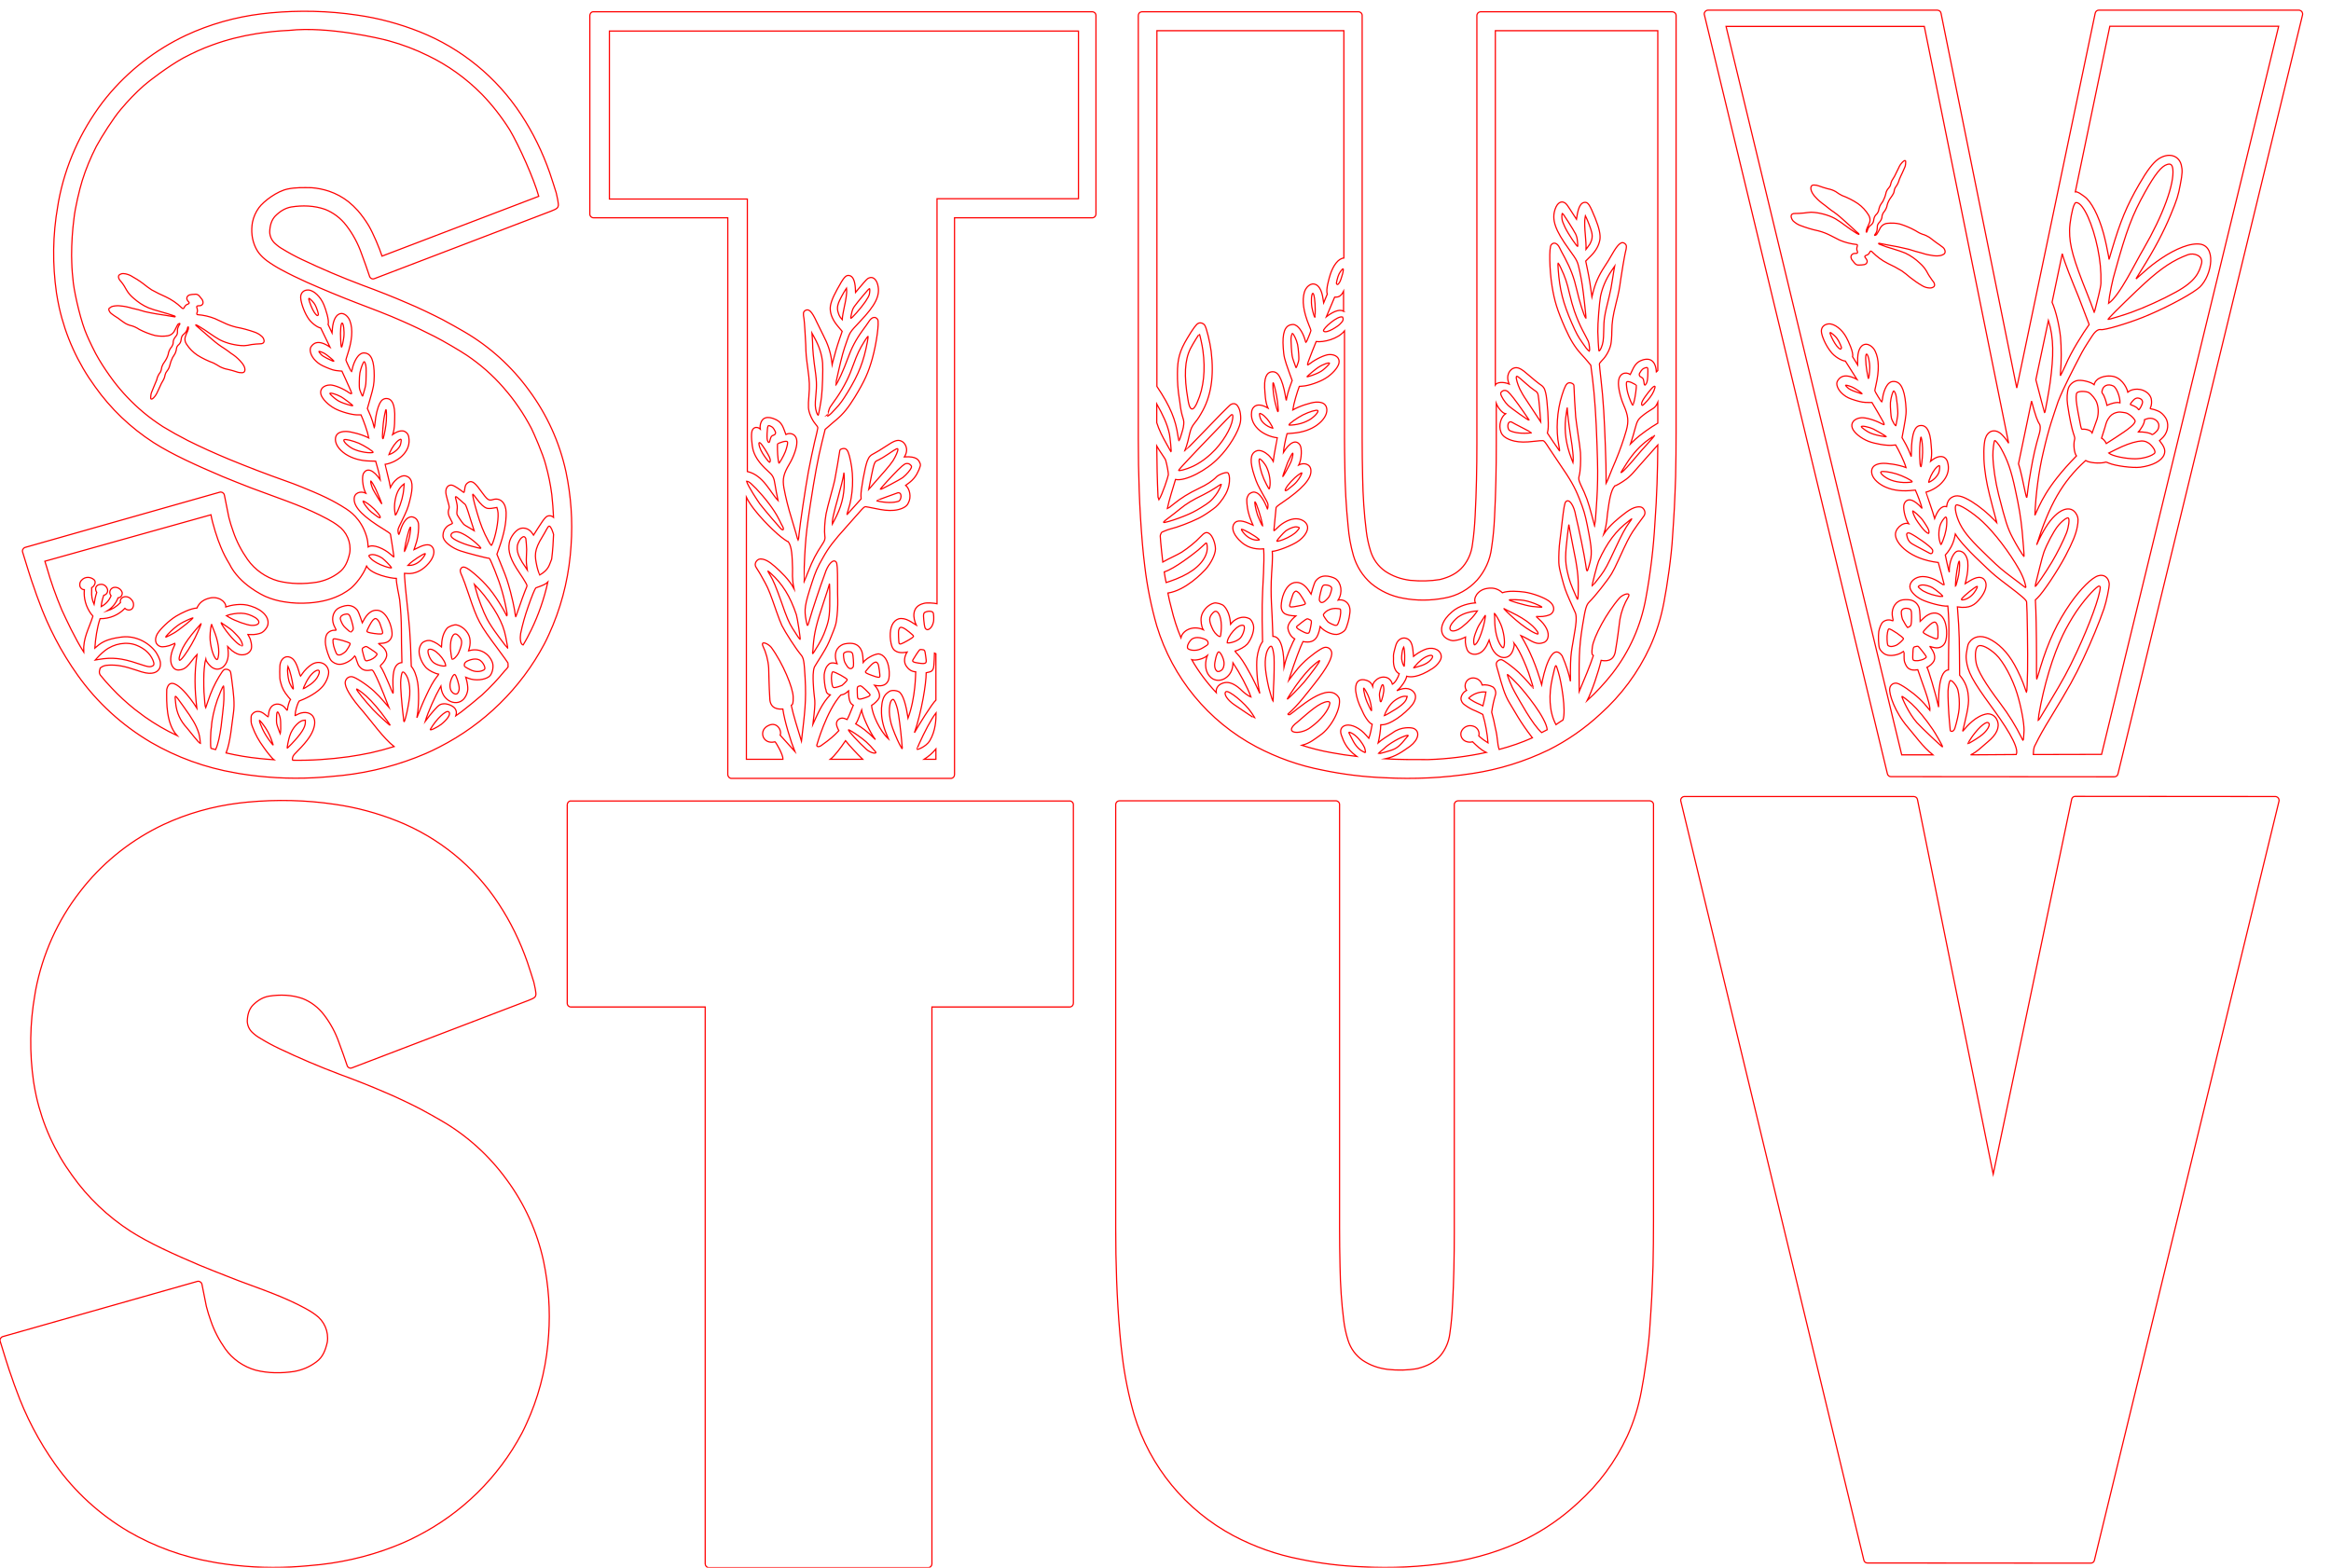 <?xml version="1.0" encoding="utf-8"?>
<!-- Generator: Adobe Illustrator 26.5.2, SVG Export Plug-In . SVG Version: 6.00 Build 0)  -->
<svg version="1.1" id="Layer_1" xmlns="http://www.w3.org/2000/svg" xmlns:xlink="http://www.w3.org/1999/xlink" x="0px" y="0px"
	 width="1465px" height="985.4px" viewBox="0 0 1465 985.4" style="enable-background:new 0 0 1465 985.4;" xml:space="preserve">
<style type="text/css">
	.st0{fill:none;stroke:#FF0000;stroke-width:0.75;stroke-miterlimit:9.505;}
	.st1{fill:none;stroke:#FF0000;stroke-width:0.75;stroke-miterlimit:9.377;}
	.st2{fill:none;stroke:#FF0000;stroke-width:0.75;stroke-miterlimit:9.638;}
	.st3{fill:none;stroke:#FF0000;stroke-width:0.75;stroke-miterlimit:9.612;}
	.st4{fill:none;stroke:#FF0000;stroke-width:0.75;}
</style>
<path class="st0" d="M886.3,364.8c-6.1-0.8-11-2.6-15.7-5.7c-4.4-3.1-7.6-7.5-9.2-12.7c-1.3-4.1-2.2-8.3-2.7-12.5
	c-1.4-11.1-2.1-22.3-2.3-33.5c-0.2-8.3-0.3-16.7-0.3-25V9.7c0-1.3-1.1-2.3-2.3-2.3H717.6c-1.3,0.1-2.2,1.1-2.2,2.4v265.8
	c0,22.2,0.7,44.3,2.6,66.4c0.3,3.5,1,10.6,1.5,14.2c1.5,12.6,4,25,7.5,37.2c9.9,32.7,32.4,60,62.5,76c13.1,6.9,27.1,11.9,41.7,14.7
	c12.9,2.7,26,4.3,39.2,4.8c18.4,1,36.8,0.1,55.1-2.7c16.6-2.5,32.7-7.5,47.8-14.8c11.8-5.9,22.7-13.5,32.4-22.5
	c13.2-11.8,23.9-26.2,31.3-42.3c4.1-9,7-18.5,8.8-28.2c1.9-9.6,4.8-29.5,5.4-41.5c0.4-6,0.8-11.6,1.1-17.4v0
	c0.3-6.6,0.6-13.2,0.8-19.9c0.2-9.2,0.3-18.5,0.3-27.7V9.7c0-1.3-1.1-2.2-2.3-2.3H930.4c-1.2,0.1-2.2,1.1-2.2,2.4v269
	c0,15.2-0.3,30.3-1.1,45.5c-0.3,6-0.8,12-1.7,18c-0.6,5-2.6,9.8-5.8,13.7c-3.7,4.4-8.6,6.8-14.6,8.3
	C898.9,365.3,892.7,365.4,886.3,364.8z M744.5,324.3c-4.7,1.9-9.5,3.5-12.4,4.1c-1.6,0.3-0.8-0.6,2.4-2.9c1.6-1.2,4.7-3.6,6.9-5.4
	c4.4-3.6,7.9-5.7,14.9-9.1c2.6-1.3,5.7-3.1,7.8-4.5c1.9-1.3,3.4-2.2,3.5-2.1c0,0.8-2,4.8-3.4,6.6c-2.7,3.7-4.2,4.9-9.4,8.1
	C750.9,321.5,748.7,322.6,744.5,324.3z M750.2,292.9c-5.5,2.6-9.4,3.2-9.5,2.8c-0.1-0.3,9.1-10.2,25-26.6c3.8-4,7.4-7.6,8-8.2
	c0.4-0.4,1.1-0.4,1.1,0.4c0.3,5.1-4.3,14-11,21.3C760.5,286.1,755.9,290.1,750.2,292.9z M746.6,251.1c-2.6-15-2-24.8,1.6-32
	c1.4-2.8,5.5-9.4,5.6-9.2c0.3,0.5,1.8,7.2,2.2,10.3c1.7,12.4,0.5,23.6-3.4,32.3C751.7,254.8,748.3,262.3,746.6,251.1z M731.7,359.5
	c6.4-1.9,18.6-11.5,21.3-13.7c1.7-1.5,3.5-3.1,4-3.6c0.5-0.5,0.9-0.9,1.1-0.9c0.6,0.1,0.9,3.5,0.4,5.5c-1.7,6.9-8.5,12.9-19.4,17.2
	c-2.3,0.9-5.2,1.9-6.2,2.2C732.4,363.9,732,361.7,731.7,359.5z M727,280.4c1.6,2.9,5.3,7.8,5.6,8.9c0.8,2.6,1.8,8.1,1.7,9.1
	c-0.2,1.4-3.7,12.3-5.9,15.7c-0.2-0.7-0.4-0.9-0.6-1.6C727.3,301.8,727.1,291.1,727,280.4z M727,253.9c3.7,6.6,6.7,12.7,8,19.1
	c0.4,2,1.3,11.2,1,11.1c0,0-1.3-2.2-2.7-4.8c-2.8-5-4.9-9.1-6.3-13.6V253.9z M806.7,339.1c3.6-1.4,7-3.5,8.5-5.3
	c0.8-0.9,1.4-1.7,1.4-1.9c0-0.4-1.3-0.8-2.6-0.7c-1.5,0.1-4.4,1.4-6,2.6c-1.4,1.1-4.9,5.1-5.4,6c-0.2,0.5-0.2,0.6,0.9,0.3
	C804.1,340,805.6,339.6,806.7,339.1z M791,338.8c-2-1.9-9.6-6.2-10.7-6.1c-0.4,0,0.7,1.8,2.2,3.3c2.2,2.3,5.4,3.7,8,3.5
	C792.4,339.5,791,339,791,338.8z M793.3,329.1c-0.8-4.1-3.4-12.2-4.4-13.5c-0.8-1,0.3,4.8,1.5,8.3c0.6,1.7,2.9,6.8,3.1,6.8
	C793.6,330.7,793.5,330,793.3,329.1z M813.2,304.6c2.3-2,4.3-5.2,4.8-6.6c0.5-1.1,0.2-1-1.7,0.3c-3.3,2.3-7.2,6.6-8.4,9.2
	c-0.4,0.8-0.2,1.5,1.4,0.3C810.3,307,812,305.6,813.2,304.6z M798.2,304.9c0.3-3.7-0.7-8.5-2.5-11.9c-0.9-1.6-2.6-3.7-3.7-4.4
	c-0.7-0.6-0.8,0.7-0.6,2.1c0.6,4.5,2.1,9.2,4.7,14.1c0.8,1.5,1.5,2.7,1.6,2.6S798.1,306.2,798.2,304.9z M811.4,290.2
	c0.8-2.1,1.4-4.7,1.1-5.3c-0.2-0.4-1.8,2.7-3.2,5.8c-1,2.4-3.1,8.4-3.1,8.8C806.3,300.1,810.6,292.1,811.4,290.2z M799.3,267.7
	c-1.6-3.1-4.3-6.2-6.2-7.3c-1.6-0.9-1.8-0.7-1.3,1.5c0.5,1.8,1,2.7,2.4,4.1c1.6,1.5,3.7,2.7,5.8,3.2
	C800,269.1,799.7,268.4,799.3,267.7z M815.4,266.7c3-0.6,5-1.4,7.4-2.7c3.3-1.9,6.4-5.4,5.3-6c-0.8-0.5-5.4,0.9-9.2,2.8
	c-3.4,1.7-8.9,5.6-8.8,6.3C810,267.4,812.9,267.2,815.4,266.7z M802.9,252.6c-0.6-4.4-1.3-7.7-2.4-11.4c-0.5-1.5-0.6,0-0.4,3.4
	c0.3,3.9,0.9,7.4,2.2,11.9c0.7,2.3,0.8,2.6,1,2.1C803.5,258.1,803.3,256.2,802.9,252.6z M824.8,235.9c3.3-1.2,5.3-2.2,6.9-3.5
	c1.5-1.2,3.9-3.6,3.9-4c-0.1-0.8-4.2,0.6-7.2,2.6c-1.4,0.9-6,4.7-6.9,5.7C821,237.1,821.8,236.9,824.8,235.9z M815.7,228.4
	c0.7-2,0.7-2.3,0.5-6c-0.1-2.2-0.5-4.8-0.7-5.9c-0.7-3.1-2.6-6.9-3.3-6.9c-0.1,0-0.4,0.8-0.6,1.6c-0.3,1.3-0.3,2.6,0,7.2
	c0.4,5.3,0.4,5.7,1.5,8.8c1.5,4.3,1.4,4.2,1.7,3.6C814.9,230.7,815.3,229.6,815.7,228.4z M842.3,203.6c0.6-0.8,2.6-2,1.5-4.3
	c-3-1.2-12.6,7.4-12,8.7C833.2,210.3,841.5,204.7,842.3,203.6z M826.6,194.8c0-5.3-0.7-10.4-1.5-10.4c-0.9,0.1-1.2,5.1-0.6,8.7
	c0.6,3.1,1.6,6.6,1.9,6.3C826.5,199.4,826.6,197.3,826.6,194.8z M841.7,177.8c1.1-1.3,3.9-10.9,1.8-8.4c-1.6,1.8-2.4,3.4-3.2,6.6
	c-0.4,1.7-0.5,2.3-0.2,2.5C840.6,179.1,840.7,179.1,841.7,177.8z M798.3,435.5c-1.2-3.4-2.6-11.4-2.9-14.4c-0.4-4-0.3-6.9,0.4-10
	c0.7-3,2.7-5.8,3.5-4.6c0.6,0.9,1.1,3.4,1.4,6.2c0.2,3.1,0.1,13.2-0.3,19.2c-0.2,2.7-0.1,6.7-0.3,8.8
	C799.6,440,799.2,438.7,798.3,435.5z M810.9,436.3c4.4-6.9,8.9-12.6,12.6-16.3c2.6-2.5,5.9-5.1,5.9-4.7c0.1,0.8-5.1,7.8-9.8,13.5
	c-2.8,3.3-10.5,11.1-10.5,10.6C809,439.3,809.9,437.9,810.9,436.3z M815.4,395c-0.7-0.8-0.7-0.9-0.2-1.4c0.3-0.3,1.8-1.5,3.4-2.7
	c2.8-2.1,2.9-2.1,3.8-1.7c2.1,0.9,2.1,0.8,1.3,5c-0.8,4-1,4.2-3,3.7C819.7,397.6,815.8,395.5,815.4,395z M834.6,390.9
	c-1.2-1.3-3-4-2.9-4.4c0.2-0.9,3.5-5.2,10.5-3.7c0.7,0.2,0.5,3.8-0.4,6.8c-1,3-1.2,3.4-2.1,3.5C838.6,393.3,834.9,391.3,834.6,390.9
	z M810.5,380.6c0-0.4,1.9-7.1,2.6-8c1.1-1.3,1.6-1.3,3.1,0c1,0.8,4.3,6.3,4.2,6.8c-0.1,0.5-1.1,0.9-4.4,1.5
	C811.5,381.8,810.5,381.8,810.5,380.6z M830,378.5c-1.1-1-1.1-1.6,0-6.2c1-4,1.3-4.6,3-4.6c1.8,0,3.4,0.7,3.9,1.7
	c0.4,0.8-1.1,5.1-1.6,5.7C834.5,376.3,831.5,379.7,830,378.5z M786.6,448.1c-4.1-6.2-14.5-14.5-16.1-13.3c-1.7,1.3,0.9,5.3,5.4,8.3
	c2.4,1.6,12.7,8.7,12.8,8.5C788.9,451.6,787.5,449.4,786.6,448.1z M765.3,422.1c-1-0.3-1.8-1.7-1.9-3.4c-0.2-2.5,1.4-8.6,2.4-8.9
	c1.1-0.4,3.4,4.2,3.5,6.9c0.1,1.6-0.4,3.2-1,4C767.5,421.7,766.1,422.3,765.3,422.1z M774.6,403.7c-1.6,0.5-2.8,0.5-3.3,0.4
	c-0.2-3.8,6.9-12.4,10.3-10.9c1.2,0.7,0,5.4-2,7.8C778.7,402,776.4,403.3,774.6,403.7z M747,408c-0.7-0.4-0.7-0.6-0.7-1.5
	c0-1.3,1.4-3.6,2.6-4.6c1.8-1.4,4.6-1.5,7.8-0.3c2.5,0.9,2.7,2.1,2.5,3.4c0,0.3-3.2,2.3-4.5,2.9C751.2,409.5,747.9,408.6,747,408z
	 M762.5,396.2c-2.5-5-2.8-7.4-1.3-9.6c2-2.9,3.5-3.1,4.9-0.6c0.9,1.7,1.4,4,1.5,7.2c0.1,2-0.4,6.7-0.6,6.9
	C766,400.4,763.8,398.5,762.5,396.2z M844.5,195.7c-1.8-1.2-5.3-0.9-10.9,3.4l5.2-12.3c1.8,0,3.8,0,5.6-3.7V195.7z M734,372.8
	c11.3-1.7,21.9-13,23.5-14.7c3.7-4.1,6.3-9.5,6.4-13c0-3.5-1.9-8.5-3.9-9.7c-1.7-1.2-3-0.7-5.5,2c-3.1,3.3-7.5,6.9-11.8,9.7
	c-2.7,1.7-7.5,3.7-11.9,6.2c-0.5-4.1-0.9-8.3-1.3-12.4c-0.1-1.3-0.2-2.7-0.3-4c0-0.6,0.7-2.3,1.1-2.4c0.4-0.1,2.9-1.4,5.3-2
	c4.6-1.1,12.4-4.1,17.5-6.6c1.7-0.8,5-2.8,7.2-4.4c3.7-2.6,4.4-3.2,6.4-5.6c3.1-3.8,4.8-7.1,5.6-10.6c0.7-3.1,0.6-6.4-0.4-7.9
	c-0.8-1.2-6,1-7.2,2.2c-2.6,2.7-6.1,5-11.2,7.4c-6.3,3-11.3,6.1-15.7,9.7c-2.2,1.8-4.1,3.2-4.2,3.2c1-5,3.8-13.9,5.2-18.5
	c6.3,1.3,19.8-5.9,27.1-13.6c6.3-6.2,12.7-16.6,13.7-22.6c0.5-3.1-0.1-7.6-1.5-9.6c-1.5-2.8-4-1.7-4.6-1.3c-0.5,0.3-3.4,3.2-6.4,6.2
	c-3,3.1-22.4,23.2-22.6,23.2c1.8-4.3,2.7-9,3.2-11.1c1.4-6.3,3.5-6,7.1-12.5c6.4-10.7,8.3-23.4,6.4-39.3c-0.7-5.6-2.9-14.6-4-16.3
	c-0.9-1.3-2.6-1.9-4-1.3c-1.3,0.5-3.5,3.5-7,9.4c-4.8,8-6.2,13-6.2,22.3c0,4.7,0.1,9.6,1.5,17.8c1.3,11.8,3.3,9.8,2.2,15.9
	c-0.2,1.5-2.5,8.6-2.7,8.6c-0.1,0-0.4-1.5-0.7-3.3c-1.4-9.9-4.6-18.2-13.2-31V19.3h117.5l0,142.9c-3.6,0.3-6.7,4.8-8.5,10.2
	c-0.8,2.5-3,10-1.9,12.4l-2.3,5.6l-0.4-2.6c-0.8-5.7-2.9-9-5.9-9.3c-2.3-0.2-4.9,2.1-5.8,5.1c-1.6,5.3-0.6,12.4,2.9,20.9
	c0.7,1.6,1.2,3.1,1.2,3.3c0,0.5-2.9,7.6-3.1,7.6c-0.1,0-0.4-0.8-0.6-1.7c-1.2-4.3-3.6-8.1-5.8-9.2c-1.1-0.6-1.6-0.6-2.8-0.4
	c-4.1,0.6-5.8,5.3-5.1,14.7c0.4,5.5,0.7,6.7,3.6,14.9l2,5.5c-1,2.9-2.6,6.2-3.7,12.5c-0.1,0-0.3-1.5-0.6-3.1
	c-0.9-5.2-2.2-9.4-3.7-12c-1.2-2.1-2.7-3-4.5-2.9c-2.1,0.1-5.1,1.4-4.8,9.9c0.3,3.7,0.3,9.1,2.1,12.9c-4.9-2.9-7.3-1.7-8-1.3
	c-1.6,1-2.4,2.6-2.4,5.3c0,3.8,1.8,7.3,5.3,10.2c2.6,2.1,6.9,4.1,11,4.5c0,0.2-2.2,10.9-2.6,14.8c-2-3.6-4.6-5.3-6.2-6.1
	c-2-0.9-3.4-1-4.9-0.2c-3.4,1.8-3.7,6.6-0.7,15.5c1.4,4.4,2.2,6,5.8,12.4c2.8,4.9,2.8,5,2.7,6.6c0,0.9-0.2,1.7-0.3,1.8
	c-2.2-5.8-4.8-9.5-7-10.3c-1.5-0.6-2.2-0.5-3.7,0.3c-0.9,0.5-1.3,1-1.8,2.1c-0.6,1.4-0.6,1.7-0.4,4.7c0.3,3.6,1.2,7.2,2.8,11l1,2.3
	l-2.8-1.2c-5.1-2.2-8.3-1.8-9.5,1c-1.3,2.9,0.6,7,4.8,10.7c5,4.7,11.2,4.7,14.2,4.4c0.3,3.6,0.1,11.3-0.1,15.3
	c-0.9,17.8-1.1,20.8-0.6,43.1c-1.6,1.9-3,6-3.5,10.3c-0.5,4.9,0,15.1,1.8,22.2c-1.4-3-4.6-10-6.6-13.3c-3-5.6-5.5-9.4-7.7-11.7
	c-0.8-0.8-1.4-1.5-1.4-1.6c2.8-0.7,6.3-2.8,7.7-4.3c2.5-2.9,4.3-7.7,4.1-11c-0.1-1.8-1.2-4-2.3-4.9c-5.1-2.9-10.4,0.6-12.2,3.3
	c0,0-0.1-0.8-0.2-1.8c-0.4-4-1.9-7.6-4.1-9.8c-1.1-1.1-4.7-2.1-6.1-1.7c-3.7,0.9-7.3,4.8-8,8.6c-0.5,2.6,0.2,6.6,1.2,8.1
	c-6.6-2.9-13,0.5-14,5.1c-2.5-6-4.5-12.2-6-18.6C735.3,379,734.6,375.9,734,372.8z M764.4,435.4c-0.5-4.6,3.7-6.3,6.4-6.4
	c2.9-0.1,6.3,1.7,9.9,5.3c1,1,3.9,3.3,5.5,3.8c-2-5.7-7-15-11.3-21.5l-0.1,1.6c-0.7,8.4-9.9,12.6-14.7,6.7
	c-3.3-3.8-2.6-9.5-1.3-12.8c-2.5,2.2-7.4,3.3-9.8,2.6C753.3,422.2,758.5,429.1,764.4,435.4z M815.4,453.9
	c7.9-6.8,14.1-12.5,19.1-12.9c1,0,1.3,0.5,1.3,1c-0.5,4.1-5.5,10.5-11.9,15.1C817.4,462.3,805.6,461.3,815.4,453.9z M991.9,371.4
	c0.2-8.6-0.4-14.1-3.5-29c-1.1-5.4-2.1-10.6-2.2-11.4c-0.2-1.8-0.2-2-1,4.7c-1.6,13.8-1.6,16.9-0.1,23.9c1.1,5,2.3,8.3,5.4,15.2
	c1,2.3,1,2.3,1.2,1.1C991.8,375.2,991.9,373.2,991.9,371.4z M1006.1,361.7c2.7-3.6,4.4-6.8,8.7-16.1c4.4-9.5,6.8-13.9,9.1-17
	c2.2-3,2.2-3-0.1-1.2c-8.2,6.2-13.7,13.5-19.1,25.3c-0.8,1.8-4.3,15.2-4.1,15.9C1000.7,368.6,1003.4,365.3,1006.1,361.7z
	 M1020.4,295.9c0.8-0.7,3-3.1,5-5.4c4.2-5,7.9-9.3,11.8-13.5c1.5-1.7,2.7-3.1,2.7-3.2s-1.7,1-3.5,2.3c-5.3,3.7-10.1,8.9-14.1,15.2
	c-1.2,1.9-2.5,3.9-2.9,4.6C1018.4,297.5,1018.6,297.5,1020.4,295.9z M988.5,284.4c-0.1-1.6-0.7-6.2-1.4-10.3
	c-1.1-6.9-2.1-15.5-2.1-17.2c0.1-1.9-0.5,1.8-1,5.9c-0.9,8.6,0.2,16.4,3.5,25.2l1.1,2.8C988.8,289.6,988.8,286.7,988.5,284.4z
	 M1035.3,251.9c2.6-2.9,4.2-5.6,4.8-8.2c0.4-1.6-0.8-1.4-4.1,2.9c-3.1,4-5.2,7.1-3.9,8.2C1032.5,254.9,1033.9,253.5,1035.3,251.9z
	 M1027.1,252c0.7-2.9,1.5-9,1.3-9.8c-0.1-0.3-5.8-3.7-6.2-1.7c-0.2,0.4,0.2,4.4,0.8,6.4c0.7,2.8,2.8,8,3.2,7.8
	C1026.3,254.7,1026.7,253.5,1027.1,252z M962.5,272c0-0.1-2.6-1.5-5.7-3.1c-3.1-1.6-6.2-3.2-6.8-3.6c-2.9-1-2.9,4.5-1.1,5.4
	c3.1,1.5,8,2,13.4,1.4C962.4,272.2,962.5,272.1,962.5,272z M967.6,256.2c-0.3-3.4-0.7-6.9-0.9-7.9c-0.4-1.6-0.7-1.9-2.4-3
	c-1.1-0.7-3.6-2.7-5.7-4.6c-4.7-4.2-5.4-4.7-5.6-3.8c-0.3,0.9,0.8,4.7,2.2,7.7c0.7,1.5,2.5,4.6,4.1,6.9l9,13.7L967.6,256.2z
	 M957.4,258.7c-5.1-7.3-7.9-10.9-9.8-12.6c-0.9-0.8-2.4-0.9-3.1-0.4c-1.2,0.8-1.4,1.1-1.3,1.9c0.2,1.5,2.5,5.2,4.5,7.1
	c1.7,1.7,13.2,9.9,13.4,9.5C961.1,264.2,959.5,261.7,957.4,258.7z M1035.6,236.4c0.1-2.1,0.1-4.3,0-4.7c-0.2-0.7-0.4-0.8-1.5-0.5
	c-1.5,0.4-2.3,1.1-3.5,3.2c-0.7,1-0.3,2.2,0.6,2.5c1.5,0.9,1.6,0.9,2,3.3c0.1,2.2,0.8,2.2,1.2,1.3
	C1035.2,240.5,1035.4,239.4,1035.6,236.4z M1006.4,218.5c1.1-2.7,1.4-4.6,1.5-10.1c0.1-8.1,0.4-9.7,3.4-21.8
	c0.8-3.1,1.6-7.4,1.9-9.7c0.3-2.2,0.8-5.3,1.1-6.8l0.5-2.8l-2.1,3.1c-3.4,5.1-5.7,10.5-6.8,15.9c-0.7,3.7-1.8,17.1-1.7,22.2
	c0,2.9,0.5,11.2,0.7,12C1005.1,220.9,1005.7,220.1,1006.4,218.5z M998.1,214.3c-1.5-3.3-5.1-8.7-8.6-18.7c-1-2.9-2.2-7.1-3.1-11.1
	c-1.5-6.6-2.7-10.3-5.4-16c-0.7-1.6-1.5-3-1.7-3.1c-0.2-0.1-0.2,1.6,0,3.9c0.9,12.8,3.1,21.3,8.6,33.9c2.8,6.4,3.9,8.4,6.5,12.1
	c1.7,2.4,3,4.6,4.6,5.5C999.2,220.6,999,216.2,998.1,214.3z M999.3,153.3c1.4-2.7,1.7-4.9,1-7.5c-0.5-2.1-2.3-6.8-3.4-9.1l-0.5-1
	l-0.2,1.1c-0.4,1.7-0.3,6.4,0.2,11.5c0.2,2.1,0.5,6.2,0.4,8.4C997.4,155.9,998.7,154.3,999.3,153.3z M991.4,151.6
	c-0.2-2.1-0.5-3.1-1.2-4.6c-1.3-2.6-7.9-12.9-8.2-12.9c-0.4,0.1-0.5,1.9-0.3,3.6c0.1,1.1,0.8,2.9,1.9,5.2c2,4.2,7.8,12.8,8,11.9
	C991.6,154.5,991.6,153.1,991.4,151.6z M982.3,452.6c2.1-5.8-1.1-24.4-2.9-30.1c-1.8-5.8-1.5-6.1-3.8,3.9
	c-2.2,9.7-2.2,20.9,2.3,29.1C978.8,454.8,981.2,453.3,982.3,452.6z M954.3,430.6c-2-2.2-6.6-6.7-6.9-6.6c-0.4,0.1,2.9,8.3,4.5,10.9
	c2.9,5.1,11.2,20.5,17,25.6l3.5-1.8C971.7,451.2,958.4,435.1,954.3,430.6z M945.2,406.4c0.9-2.6-0.1-9.5-2-14c-1.2-2.9-4.3-8-4-6.6
	c0.1,0.5,0.2,2.1,0.2,3.7c0,7,1.6,13.5,4.2,16.8C944.5,407.4,944.9,407.5,945.2,406.4z M966.6,397.8c-0.3-1.1-2.6-3.8-5-5.7
	c-2.9-2.4-6.8-4.8-11.6-7.1c-2.2-1.1-4.3-2.1-4.7-2.4c-0.8-0.4,3.4,3.7,7,6.8c4.2,3.7,9.9,7.6,12.7,8.7
	C966.6,398.8,966.8,398.7,966.6,397.8z M927.6,404.8c1.9-1.7,5.1-10.7,5.9-17c0.1-1,0.2-1.6-0.8,0.2c-2.9,4.4-3.7,5.7-4.6,8
	c-1.4,3.5-1.8,4.9-1.9,6.9c0,1.5,0.3,2.6,0.6,2.5C926.8,405.3,927.2,405.1,927.6,404.8z M916.5,395.7c2.5-1.2,8.5-6.7,10.8-10
	l1.2-1.7c-2.4,0.1-7,1.1-9.2,2.2c-2.3,1.1-3.6,2-5.6,4.2C909.4,395.1,911.1,398.3,916.5,395.7z M967.1,380.5
	c-2.9-1.4-6.9-2.7-9.5-3.1c-2.3-0.4-8.5-0.6-9-0.3c-0.6,0.4,10,3.5,14.2,4.1c1.5,0.2,5.6,0.5,6.1,0.5
	C969.4,381.6,968.2,381,967.1,380.5z M933.8,435c-3.9-0.3-7.7,1-10.6,3.7l-0.1,0.2c2.1,1.6,4.5,2.9,7,3.9l1.9,0.9
	c0.7-2.9,1.4-5.8,1.9-8.7L933.8,435z M1041.9,232.9V19.3H939.8v222.6c1-1.6,4.8-2.1,8.7-0.5c-2.5-5.5,0.6-9.5,3.2-10.1
	c2.4-0.6,4.3,0.3,9.4,4.8c2.4,2.1,5.2,4.4,6.2,5.1c2.7,1.7,3.4,2.7,4.1,5.6c1.1,4.1,2.1,20.1,1.5,23.4l-0.4,2l3.6,5.4
	c2,3,3.8,5.6,4,5.8c0.2,0.2,0-1.3-0.4-3.4c-1.9-9.5-1.2-21.7,2-31.6c1.7-5.4,2.7-7.3,4.1-7.7c1.4-0.4,3.4,0.6,3.4,1.7
	c0,1.7,0.8,16.7,1.1,19.7c0.2,1.9,0.9,6.8,1.5,11c0.7,4.2,1.3,9.3,1.5,11.4c0.3,5.1,0,11.7-0.8,14.6c-0.8,2.4,0.5,4.3,0.9,5.5
	c3.4,6.9,4.9,11.2,6.9,18.9c1.1,4.1,1.3,4.7,2,7.4c0.2-0.4,1.5-18.6,1.6-23.2c0.3-8.9,0.3-13.2-0.2-28c-0.6-18.1-1.5-30.8-2.8-41.5
	l-1.1-8.6l-1.8-2.2c-1-1.2-3-3.5-4.5-5.1c-3.8-4.2-6.6-8.8-9.8-16c-5-11.3-6.8-17.2-8.3-26.7c-1.6-10-1.9-24.1-0.5-25.7
	c1.5-1.9,3.8-1.2,5.2,1.7c0.5,1.1,2,4,3.4,6.5c3.7,7,5.7,12.3,7.5,20.1c1.5,6.6,4.3,16,5.7,17.9c0.2,0-0.3-4.5-0.8-9.1
	c-1.2-10.9-1.7-13.9-3.1-20.6c-1.4-6.3-1.3-6.2-6.7-13.7c-8.8-12.1-11-18.7-8.7-25.3c1.3-3.8,3.7-5.3,5.9-4c1.2,0.7,1.4,1,5.2,6.9
	l2.3,3.5l0.4-2.5c0.9-5.3,2.4-7.9,4.7-8.1c2.2-0.2,3.2,1.4,6.7,10c2.5,6.2,3.4,10.5,2.9,13.5c-0.6,3.6-2.6,7.2-6,10.5l-2.9,2.9
	l1.1,5.3c1,4.7,2,11,2.6,15.8l0.2,1.5l0.6-2.5c1.4-5.9,3.7-11.1,7.2-16.4c1.4-2.1,3.6-5.6,4.9-8c3.8-6.7,6.1-8.5,8.2-6.5
	c1,0.9,1,2,0.1,5.4c-0.4,1.5-2.6,14.4-2.9,16.9c-0.8,5.9-1.1,7.8-3,15.3c-2,8.1-2.5,11.3-2.6,17.6c0,2.9-0.3,6.5-0.6,7.9
	c-0.6,3.2-2.9,7.6-5.4,10c-1,1-1.8,2-1.8,2.4c0,0.3,0.4,4.8,1,9.8c0.6,5,1.4,13.7,1.7,19.3c0.7,11.5,1.6,35.3,1.5,41.6
	c0,2.3,0,4.3,0,4.4c0.6-1,0.8-1.7,1.8-4.1c0.9-2.4,2.8-7,4.2-10.2c2.7-6.5,5-13,6.7-19c1.6-5.8,1.3-9.2-1.7-16.1
	c-2.1-4.8-3.5-11.3-3.2-14.5c0.3-5.3,4.4-6.6,7.4-4.6l1.3-2.7c1.7-3.7,3.3-5.3,6.1-6.3c2.7-1,8.4-1.9,9,7.4
	C1041.3,233.6,1041.6,233.2,1041.9,232.9z M1041.9,266v-13.1c-1.7,4.1-3.3,3.7-8.3,7.4c-4,3-4.6,3.9-6,9.2c-0.7,2.6-1.6,5.8-2.1,7.2
	l-0.8,2.4l3-2.9C1030.7,273.4,1037.2,268.7,1041.9,266z M1041.9,279.7c-6.1,6.9-11.8,13.2-14.8,16.7c-1.3,1.6-3.5,3.7-5,4.8
	c-2.8,2.1-6.7,4.3-7.2,4.2c-2.6,2.9-3.5,9.3-4.6,17.3c-0.4,2.8-0.2,6.1-2.3,12.9c3.7-5.6,9.4-10,13.4-13.1c3.9-3,7.1-4.3,9.8-3.8
	c1.8,0.3,3.8,3.5,1.8,5.9c-3.1,4.1-4.1,5.6-6.8,9.5c-2.2,3.4-4,6.9-8.9,17.7c-1.6,3.6-3.6,7.5-4.4,8.8c-2.6,4.3-10.5,14.3-13.9,17.6
	c-2,2-2.6,3.8-4.4,15c-2.4,14.8-2.2,22.5-2.1,41.5c3.3-7.8,7-16.7,8.9-22.6c-0.9-0.7-1.2-1.3-0.6-5.6c0.8-5.9,8.7-21.2,17.2-30.8
	c2.3-2.3,7.1-3.7,5.4-0.5c-2.6,4.3-4.4,9.1-5.3,14.1c-0.9,6.6-1.3,11-2.8,19.7c-0.9,7.1-6.4,6.6-9,6.1c-1.8,7.6-5.7,19.2-8.8,25.3
	c5.7-5.2,11-10.9,15.8-17c10.8-13.9,18-30.1,21.1-47.4c2.9-15.7,4.8-31.5,5.7-47.4C1041.3,312.3,1041.8,296,1041.9,279.7z
	 M854.8,471.3c-3.8-3.1-5.1-7.2-6.6-9.8c-0.8-1.3-0.5-1.5,1-0.8c3,1.3,6.6,5.4,8.4,9.3c0.3,0.6,0.7,3.3,0.6,3.2
	C858,473.1,856.1,472.3,854.8,471.3z M870,470.4c2.9-2.9,10.4-7.2,14.2-8.1c1-0.2,1,0.1,0.6,0.4c-1.9,2-4.6,6.3-8.4,8.1
	c-2.4,1.2-10.3,3.2-10.3,3.1C866.1,473.7,869.3,471,870,470.4z M870.9,447.7c1.4-2.8,2.8-4.8,4.4-6.3c2.5-2.3,6.1-4,8.1-3.7l1,0.1
	l-0.4,1.3c-0.7,2.5-4.1,5.3-11,9.2c-1.7,1-3.1,1.7-3.2,1.7C869.8,449.9,870.3,448.9,870.9,447.7z M860.5,444.2
	c-1.1-2.2-2-4.4-2.7-6.9c-0.5-1.9-1-4.7-0.7-4.8c0.2-0.1,1.8,2.6,2.7,4.6c1.1,2.6,1.7,4.8,2.1,7.7
	C862.1,447.5,862.2,447.5,860.5,444.2z M867,437.5c-0.1-1.3,0-2.1,0.6-4.2c1-3.7,1.8-3.9,2.1-0.5c0.1,1.1,0,2.2-0.5,4.4
	c-0.4,1.6-0.9,3.3-1.1,3.7c-0.2,0.1-0.5,0.7-0.7-0.5C867.3,439.7,867.1,438.4,867,437.5z M881.6,417.1c-0.3-0.8-0.6-2.1-0.7-2.9
	c-0.1-1.8,0.4-5.5,0.9-6.6l0.4-0.8l0.2,0.6c0.5,1.7,0.6,7.2,0.2,10.7C882.6,419.2,882.4,419.1,881.6,417.1z M889,419.1
	c3-3.6,5.9-5.9,8.6-6.8c2.9-1,3.7,0.2,1.6,2.5c-1.3,1.5-3.4,2.8-5.9,3.6c-1.5,0.5-4.6,1.4-4.8,1.4
	C888.4,419.9,888.6,419.5,889,419.1z M870.6,477c6.6-1.4,10.6-4.4,15.6-7.9c5.6-4.3,6.3-9.4,2.3-11.2c-1.4-0.6-7.9-1.3-13.2,2.7
	c-3.1,1.9-7.5,4.8-9.1,6.3c0.6-2.3,1.6-8.5,1.6-11.3c5.6,0.5,15.2-6.9,19.7-12.4c2.2-2.9,2.7-5.5,1.5-7.5c-1.5-2.4-5.1-4.4-11.1-1.5
	c2.6-2,5.8-6.5,6.2-9.1c2.1,0.6,7.1,1.1,16.4-5c2.8-1.9,5.2-5,5.3-7c0.2-4.1-4.3-6.6-9.2-5.2c-2,0.6-5.1,2.3-6.8,3.6
	c-0.8,0.6-1.4,1.1-1.4,1.1c0,0-0.1-1.3-0.3-2.8c-0.3-4.5-1.3-7-3.3-8.1c-2.3-1.3-4.9-0.6-6.5,1.7c-0.6,0.9-1,1.8-1.7,4.6
	c-0.8,2.9-0.9,3.7-0.8,5.6c-0.2,2.8,0,8.1,3.6,9.9c-0.6,2.2-2.6,5.8-4.3,6.6c-1.4-5.2-6.6-5.3-9.4-3.3c-1.2,0.9-2.9,2.3-3,4.5
	c-1.2-3.2-3.9-3.7-5.4-4c-5.8-0.7-5.5,5.5-5.2,7.6c0.6,4,1.8,7.5,3.8,11.4c1.2,3,4.1,8.1,6.5,9c-0.4,2.2-1.2,6.5-2.1,8.8
	c0,0-0.8-0.9-1.7-1.9c-3.8-4.5-9.2-7.1-12.7-6.3c-2.9,0.7-4,3-2.9,6.1c1.3,3.7,3,8.6,9.7,13.5c-5.3-0.6-10.7-1.4-16-2.4
	c-6.3-1.1-12.5-2.7-18.5-4.6c5.2-1.3,8.4-4.2,11.3-6.2c7.4-4.9,13.8-17.7,12.1-23.5c-6.6-11.6-26.8,7.8-31.1,10.5
	c-0.1,0.1-1.2-0.1-1.1-0.4c6.4-5.5,12.5-13.8,16.9-19.3c7.7-9.7,11.3-16.4,10.6-19.7c-0.5-2.1-2.4-3.4-4.6-2.9
	c-2.2,0.5-9.5,5.8-13.5,9.9c-2.5,2.5-3.5,3.7-6.4,7.5l-2.4,3.2l0.7-2.3c2.7-8.4,6.8-19.4,8.2-22c4.5,0.8,6.7-0.2,8.3-2.3
	c0.8-1,1.9-3.6,2.5-7.1c2.6,3.1,7.5,5.1,10.4,4.9c2-0.2,4.4-1.5,5.4-3c1-1.5,2.6-7.3,2.8-10c1.1-6.4-3.4-9.4-7.3-8.6
	c3.1-4.8,1.9-11-1.6-13.4c-1.4-0.9-4.6-1.8-6.4-1.7c-2.7,0-4.9,1.3-6.4,3.5c-0.3,0.5-1,2.4-1.6,4.4l-1,3.5l-1.4-2.1
	c-2.2-3.4-4.9-5.3-7.7-5.3c-3.8-0.1-6.9,3.1-8.7,8.8c-0.8,2.7-1.2,6-0.9,7.5c0.7,2.8,1.9,4.5,9.1,4.8c-3,2.4-5.5,5.7-4.9,8.2
	c0.3,1.5,1.4,4.7,4.2,6.2c-0.7,1.1-4.9,9.6-6.7,17.6c-0.1-7.8-1-19.1-7-19.2c-0.5-18.8-1.7-24.4-0.8-39.6c0.1-1.8,0.8-9.7,0.4-13.8
	c3.5-0.2,12.6-3.8,16.3-6.4c3.3-2.3,5.6-5.4,5.9-8c0.4-3.2-2.9-6-7.1-6.1c-3.6-0.1-8.4,2.2-11.9,5.7c-1.2,1.2-2.2,2-2.2,1.8
	c0-0.3,1.3-13.6,1.4-14.5c0.1-0.4,1.2-1.4,3.5-2.9c13-8.8,18.7-15.2,18.4-20.4c-0.1-4-4.2-5.3-7.7-3.5l0.4-0.8
	c1.5-3.4,1.7-9.9,0.4-11.8c-2.4-3.6-6.4-1.8-10.4,4.7c0.2-2.7,1.4-8.7,2.3-11.8l3.6-0.3c6.2-0.5,11.5-2.3,15.5-5.3
	c3.9-2.9,6.1-6.5,5.9-9.6c-0.2-3.3-2.6-4.9-7-4.6c-3,0.2-10.3,2.5-14.4,4.9c0.6-4.2,2.8-11.4,4.1-14.8l2.3-0.2
	c3.5-0.2,10.3-2.5,14-4.8c4.1-2.4,7.9-6.6,8.6-9.5c0.8-3.4-2.1-5.8-6.3-5.5c-2.7,0.2-8.2,2.8-11.7,5.5c-0.9,0.7-1.6,1.1-1.7,1
	c-0.2-0.5,0.4-2.2,2.9-8.5l2.5-6.2c4.6,0.6,13.6-1.5,17.8-6.7l0,67.6c0,5.7,0.1,11.5,0.2,17.2c0.1,12.7,0.8,25.5,2.1,38.2
	c0.5,6.1,1.6,12.2,3.3,18.2c2,6.8,5.8,12.9,11.2,17.6c5.7,4.7,12.5,7.9,19.8,9.2c8.7,1.7,17.7,1.6,26.5-0.1
	c7.8-1.4,14.9-5.4,20.2-11.2c5-5.7,8.2-12.7,9.1-20.1c1-6.5,1.6-12.9,1.9-19.5c0.8-15.4,1.1-30.8,1.1-46.2v-25.3
	c0.9,2.4,3.5,6,5.8,6.5c-2.7,1.8-4.6,7.2-2.9,11.4c0.7,2.6,4,4.8,8.6,5.8c3.3,0.7,6.7,0.8,12.4,0.1c2.6-0.3,5-0.5,5.5-0.4
	c0.6,0.1,1.5,1.1,3.5,4.3c1.5,2.3,4.5,6.8,6.7,10c7.1,10.3,9.7,14.9,12.6,22.2c2.7,6.8,3.6,9.8,5,16.8c3.1,15.5,3.2,18.3,1,25.7
	c-1.2,4.1-1.3,4-2.1-1.7c-0.8-5.6-4.1-21.6-6.2-30.3c-1-6.1-4.1-10.9-6.2-8.6c-0.8,0.8-1.3,3.8-2.5,14.3c-0.4,3.5-0.9,8-1.2,10
	c-0.6,4.3-0.8,9.7-0.7,13.9c0.1,2.4,0.5,4.4,2,10c1.7,6.3,2.2,7.7,4.7,13.4c1.6,3.5,3.3,7.3,3.8,8.5c0.9,2.8,0.1,7.9-0.3,10.4
	c-2.1,14-3.1,12.7-2.9,32.4c-0.7-3.9-2.8-10.7-5.2-16c-6.8-9.6-11.8,11.5-12.9,18.1c-3.4-11.7-7.1-20.9-13-30.8
	c1.1,0.5,1.2,0.4,3.7,1.8c4.7,2.8,6.6,3.4,9.2,2.9c2.2-0.4,3.4-1.4,4-3.3c1-3.4-1.1-7.9-5.7-11.9c-0.9-0.8-1.6-1.5-1.6-1.5
	c0-0.1,1-0.1,2,0c2.8,0.1,6.2-0.7,7.4-1.7c2.5-2.1,2-5.5-1.2-7.9c-2.9-2.3-10.5-5.1-15.6-5.8c-3.8-0.5-9.9-1-13.9,0.4
	c-2.1-2-5.2-3.5-9.6-2.7c-6,0.9-8.9,6.3-7.3,9.1c-3.3,0.2-10.1,1.4-14.8,5.7c-6.2,5.2-8.2,11.5-4.9,15.4c1,1.2,3.4,2.4,5.1,2.6
	c1.7,0.2,5.2-0.7,7-1.6c0.7-0.4,1.4-0.7,1.4-0.7c0,0,0,0.8-0.1,1.6c-0.3,2.3,0.6,6.2,1.8,7.6c1.9,2.1,5.2,2.3,8.1,0.4
	c1.6-1.1,3.3-3.4,4.3-6l0.7-1.7c0.9,2.9,2,8.7,7.6,10.8c7.4,1.9,8.4-7.9,8.2-8.6c1,1.3,1.1,1.3,3,4.7c1.8,3.3,4.3,9.1,6,13.7
	c0.9,2.6,3.1,9.6,3,9.7c0,0.1-1.4-1.5-3.1-3.5c-1.7-2-4.5-4.9-6.2-6.5c-3.5-3.3-9.4-7.6-10.7-7.9c-1.1-0.2-2.6,0.6-3.1,1.8
	c-0.4,0.8-0.4,1,1.1,6.1c2.3,8.3,3.9,14.2,7.1,19.4c3.1,4.9,6.4,11.7,14.3,21.8c-6.7,3-13.7,5.4-20.9,7.3c-1.3-3.9-0.7-6.5-2.4-13.5
	c-0.6-3.3-1.4-6.7-2.3-9.9c0.5-3.5,1.2-6.9,2.2-10.3c0.8-2,0.2-4.3-1.5-5.6c-2.1-1.1-4.4-1.5-6.7-1.2c-0.7-2.9-3.4-4.7-6.3-4.4
	c-2.5,0.3-4.4,2.4-4.4,5c0,1,0.3,2,0.9,2.8c-1.9,1-3.3,2.9-3.5,5c0,1.7,1,3.3,2.5,4.2c2,1.5,4.3,2.8,6.7,3.7c1.5,0.7,3,1.4,4.5,2.2
	c1.7,5.8,2.8,11.8,3.3,17.9c-2.1-1.3-4-2.7-5.8-4.4c0.7-2.6-0.8-5.3-3.4-6.1c-3.2-1.1-6.6,0.6-7.7,3.7c-0.7,2.5,0.7,5,3.1,5.9
	c1.3,0.5,2.8,0.6,4.1,0.2c2.9,2.7,5,5,8.6,6.7c-12,2.6-24.2,4.1-36.4,4.5C888.2,477.5,879.4,477.5,870.6,477z"/>
<path class="st1" d="M185.8,317.1c6.9,2.7,13.6,5.7,20.1,9.2c2.2,1.2,4.4,2.5,6.4,4c5.6,3.9,8.5,10.6,7.5,17.3
	c-1.2,5.3-2.9,9.5-6.9,12.4c-4.1,3.1-8.8,5.1-13.9,6c-8,1.2-16.3,1.2-24.2-0.8c-7.8-2.2-14.6-7-19.2-13.5c-3.8-5.4-6.9-11.3-9-17.5
	c-1.1-3-2-6-2.8-9.1l-2.8-14c-0.1-0.3-0.2-0.5-0.3-0.7c-0.2-0.3-0.5-0.6-1.1-0.9c-0.2-0.1-1-0.3-1.5-0.1L15.8,344.1
	c-1.2,0.4-2,1.7-1.6,2.9l0,0c1.8,5.8,5.3,17.5,7.5,23.3c0.8,2.4,1.6,4.7,2.5,7c6,16.7,14.3,32.6,24.6,47.1
	c12.2,17.2,27.9,31.5,46,42.2c16.4,9.5,34.3,16,53,19.2l2.7,0.5c15.4,2.5,31.1,3.4,46.7,2.6c6.1-0.3,13.5-1,18.3-1.5
	c17.9-2,35.5-6.6,52-13.7c2.2-0.9,6.5-3,8.6-4.1c28.1-14.3,51.2-36.9,66-64.8c0.8-1.5,2.2-4.4,2.9-6c7.2-15.7,11.7-32.5,13.4-49.7
	c0.1-1.5,0.4-4.6,0.5-6.1c1.1-15.5,0-31.1-3.2-46.4c-4-18.5-11.9-35.9-23.2-51.2c-10.9-15-24.8-27.6-40.8-36.9
	c-2.8-1.6-9-5.2-13.6-7.6c-5.2-2.7-15.8-7.8-21.2-10c-9.6-4.2-19.3-8-29.1-11.6c-13-4.9-25.7-10.3-38.3-16.3c-4-1.9-7.9-4-11.8-6.4
	c-1.8-1-3.4-2.2-4.9-3.6c-2-1.8-3.2-4.4-3.3-7.1c0.1-4,1.1-7.6,3.5-10.1c3-3,6.2-5,10.1-5.7c7-1.1,14.4-0.9,21.2,1.5
	c5.3,2.1,9.9,5.6,13.4,10.2c4.1,5.3,7.3,11.3,9.5,17.6c1.8,4.8,3.5,9.6,5.1,14.4c0.1,0.2,0.2,0.4,0.3,0.6c0.6,0.8,1.7,1.2,2.6,0.8
	l111.2-42.5c3.9-1.5,4.3-2.2,4.5-3.5c0.2-1.1-0.9-6.5-1.3-7.9l-1.8-5.7c-0.6-1.8-1.7-5.3-2.3-7c-4.5-12.9-10.5-25.2-18-36.6
	c-15.4-23.5-37.6-41.6-63.7-52c-12.6-5-25.8-8.6-39.3-10.5c-18.1-2.7-36.4-3.1-54.6-1.4c-1.4,0.1-4.1,0.4-5.5,0.6
	c-16.4,2-32.5,6.5-47.5,13.5c-19.3,9.1-36.4,22.4-49.9,38.9c-0.7,0.8-2,2.5-2.6,3.3C50.5,82.8,41,104,36.8,126.6
	c-0.1,0.8-0.4,2.3-0.5,3c-3.2,18.1-3.4,36.5-0.8,54.6c0.4,2.6,1.2,6.9,1.7,9.1c4,17.9,11.7,34.9,22.5,49.7
	c9.9,14,22.4,25.9,36.8,35.2c11.7,7.5,27.3,14.5,43.5,21.4c5.9,2.4,11.8,4.8,17.8,7.1C164.6,309.3,179,314.4,185.8,317.1z
	 M241.8,356c-3.6-1.2-7-3.1-8.6-4.8c-0.8-0.8-1.4-1.6-1.4-1.8c0-0.4,1.2-0.8,2.5-0.8c1.5,0,4.4,1.1,6,2.3c1.4,1,5.1,4.8,5.6,5.7
	c0.3,0.5,0.2,0.5-0.9,0.3C244.4,356.8,242.9,356.4,241.8,356z M257.1,354.7c1.8-2,9-6.7,10.1-6.7c0.4,0-0.6,1.8-2,3.4
	c-2,2.4-5.1,4-7.6,4l-1.2,0L257.1,354.7z M254.3,345.2c0.5-4.1,2.6-12.3,3.5-13.7c0.7-1.1,0,4.8-1,8.3c-0.5,1.8-2.4,6.9-2.6,6.9
	C254.2,346.8,254.2,346.1,254.3,345.2z M233.5,322c-2.3-1.9-4.5-5-5.1-6.3c-0.5-1-0.3-1,1.7,0.2c3.4,2.1,7.4,6.1,8.7,8.6
	c0.4,0.8,0.3,1.5-1.4,0.4C236.4,324.2,234.7,322.9,233.5,322z M248.1,321.4c-0.5-3.6,0.2-8.5,1.7-12c0.7-1.7,2.3-3.8,3.4-4.6
	l0.8-0.6l-0.2,2.6c-0.3,4.5-1.6,9.3-3.8,14.3c-0.7,1.6-1.3,2.8-1.5,2.7C248.5,323.8,248.3,322.7,248.1,321.4z M234.4,307.6
	c-0.9-2-1.6-4.6-1.4-5.2c0.1-0.4,2,2.5,3.4,5.6c1.1,2.3,3.5,8.2,3.5,8.6C240,317.1,235.3,309.4,234.4,307.6z M245,284.4
	c1.4-3.2,3.8-6.5,5.6-7.7c1.5-1,1.8-0.8,1.4,1.4c-0.3,1.9-0.8,2.8-2.1,4.2c-1.5,1.6-3.5,2.9-5.5,3.5
	C244.4,285.8,244.6,285.2,245,284.4z M229.2,284.3c-3-0.5-5-1.1-7.4-2.2c-3.3-1.7-6.6-5-5.5-5.7c0.8-0.5,5.3,0.6,9.2,2.2
	c3.4,1.5,9,5,9,5.7C234.5,284.7,231.6,284.7,229.2,284.3z M240.6,269.6c0.3-4.5,0.8-7.7,1.7-11.5c0.4-1.5,0.6,0,0.6,3.4
	c0,3.9-0.5,7.4-1.5,12c-0.5,2.3-0.7,2.6-0.9,2.1C240.3,275.1,240.3,273.2,240.6,269.6z M218.2,254.2c-3.3-1-5.3-1.9-6.9-3.1
	c-1.5-1.1-4-3.4-4-3.7c0-0.8,4.2,0.4,7.2,2.1c1.4,0.8,6.1,4.3,7.1,5.3C221.9,255.3,221.2,255.1,218.2,254.2z M226.6,246.3
	c-0.8-2-0.8-2.2-0.8-6c0-2.2,0.2-4.8,0.4-5.9c0.6-3.1,2.1-7.1,2.8-7.1c0.1,0,0.4,0.7,0.7,1.6c0.4,1.3,0.5,2.6,0.4,7.2
	c-0.1,5.3-0.1,5.7-1,8.9c-1.2,4.4-1.1,4.2-1.5,3.7C227.5,248.5,227.1,247.4,226.6,246.3z M205.6,225.3c-2.3-1.2-3.3-1.8-4.1-2.8
	c-0.6-0.7-1.1-1.4-1.1-1.5c0-0.4,1.9,0.3,3.6,1.2c1.4,0.8,5.3,4,5.8,4.7C210,227.4,209,227,205.6,225.3z M214.1,213.5
	c-0.3-5.3,0.1-10.4,0.9-10.4c0.9,0,1.5,5.1,1.1,8.7c-0.4,3.1-1.2,6.7-1.5,6.4C214.4,218,214.2,215.9,214.1,213.5z M198.3,197.4
	c-1.1-1.2-2.6-4.2-3.6-7.2c-1.1-3.3-0.9-3.4,1.4-1.1c1.7,1.7,2.5,3.3,3.5,6.4c0.5,1.7,0.6,2.2,0.4,2.5
	C199.5,198.6,199.4,198.6,198.3,197.4z M255,450.8c1-3.4,2.3-10.8,2.5-13.8c0.2-4-0.1-6.9-1-9.9c-0.9-2.9-3-5.6-3.7-4.4
	c-0.5,0.9-0.9,3.5-1,6.3c-0.1,3.1,0.7,13.2,1.4,19.1c0.3,2.6,0.6,5,0.6,5.3C253.9,454.2,254.3,453.5,255,450.8z M243.3,453
	c-4.7-6.6-9.4-12.1-13.2-15.5c-2.7-2.4-6-4.8-6-4.3c0,0.8,5.4,7.5,10.3,12.8c3,3.2,10.9,10.4,10.9,10
	C245.2,455.9,244.4,454.5,243.3,453z M234.5,413.9c0.8-0.5,1.7-1.3,2-1.8c0.6-0.8,0.6-1,0.1-1.5c-0.3-0.3-1.8-1.4-3.5-2.5
	c-2.9-1.9-2.9-1.9-3.8-1.5c-2,1-2,0.9-0.9,5c1,3.9,1.2,4.2,3.2,3.5C232.4,415,233.7,414.4,234.5,413.9z M215.7,410.7
	c0.7-0.4,1.5-1.1,1.8-1.5c1.1-1.4,2.7-4.2,2.6-4.6c-0.3-0.9-9.1-3.4-10.5-3c-0.7,0.2-0.3,3.9,0.8,6.7c1.1,3,1.4,3.3,2.3,3.4
	C213.7,411.8,214.3,411.6,215.7,410.7z M240.5,397.5c0-0.4-0.5-2.1-1.1-3.7c-0.8-2.5-1.2-3.2-2-4.1c-1.1-1.2-1.7-1.2-3.1,0.2
	c-0.9,0.9-3.9,6.5-3.7,7c0.2,0.5,1.2,0.8,4.4,1.3C239.6,398.8,240.5,398.7,240.5,397.5z M221.3,396.6c1-1,1-1.7-0.3-6.2
	c-1.2-3.9-1.6-4.5-3.2-4.4c-1.7,0.1-3.3,0.8-3.7,1.9c-0.4,0.8-0.3,1.1,0.3,2.7c0.4,1,1.1,2.3,1.6,2.9c0.9,1.1,4.2,4,4.4,3.9
	C220.4,397.4,220.8,397,221.3,396.6z M270.5,458.4c3.7-6.4,9.8-12.1,11.4-11c1.8,1.1-0.5,4.7-4.7,8
	C275,457.1,269.7,459.8,270.5,458.4z M287,436.2c0.9-0.3,1.6-1.8,1.6-3.5c0-2.5-1.9-8.5-2.8-8.7c-1.1-0.3-3.1,4.4-3,7.1
	c0,1.6,0.5,3.1,1.3,3.9C284.9,436,286.2,436.5,287,436.2z M276.9,418.4c1.6,0.4,2.7,0.3,3.2,0.2c0-3.8-7.4-11.9-10.7-10.3
	c-1.2,0.8,0.3,5.4,2.4,7.6C272.8,417,275.1,418.1,276.9,418.4z M304.1,421.1c0.6-0.5,0.7-0.6,0.6-1.5c-0.1-1.2-1.5-3.5-2.8-4.4
	c-1.9-1.3-4.6-1.2-7.7,0.1c-2.4,1-2.5,2.2-2.3,3.5c0,0.3,3.3,2.1,4.6,2.6C300.1,422.9,303.3,421.7,304.1,421.1z M288.3,410.2
	c2.2-5.2,2.4-7.5,0.7-9.6c-2.1-2.7-3.6-2.8-4.8-0.3c-0.8,1.7-1.2,4.1-1.1,7.3c0.1,2,0.8,6.7,1,6.8
	C285.1,414.6,287.2,412.6,288.3,410.2z M313.5,400.3c-3.6-4.8-6-8.6-7.4-11.2c-2.3-4.4-5.7-13.2-7-18.4l-0.9-3.3l3.2,3.4
	c3.5,3.8,8.6,10.9,11.2,15.7c2.9,5.3,4.3,9,5.3,14.1c0.9,4.5,1.3,7.1,1.1,6.9C318.9,407.5,316.4,404.2,313.5,400.3z M337.5,356.2
	c-1.5-6.9-2-10.2,3.5-19c2.2-3.5,3.3-6.5,4.2-6.5c1.1,0.2,2.2,3.5,2.7,5.2c-0.1,3.1-0.5,10.6-1.2,15.6c-1.4,3-1.4,6.5-7.6,10
	C339.1,361.5,337.8,357.7,337.5,356.2z M326.9,351.1c-1.5-2.8-2.1-5.4-1.8-7.7c0.2-1.9,1.6-4.6,2.9-5.5c1-0.7,1.2-0.7,1.8-0.3
	c0.4,0.3,0.7,0.8,0.7,1.2c0,0.4,0.2,1.8,0.3,3.1c0.1,1.3,0.2,2.9,0.2,3.5c-0.3,5.8-0.3,7.6,0,10.1l0.4,2.8l-1.5-2.3
	C328.9,354.7,327.6,352.5,326.9,351.1z M306.9,340c-3-5.5-4.9-10.3-7-17.5c-2.1-7.1-3.3-12.3-2.6-11.8c0.2,0.1,1.3,1.5,2.4,3
	c2.5,3.4,4.6,5.3,6.4,5.8c0.8,0.2,2.4,0.2,3.8-0.1l2.4-0.4l0.5,1.9c0.9,3.4-0.5,13.2-2.9,19.8c-0.5,1.4-1,2.3-1.2,2.1
	C308.4,342.6,307.6,341.3,306.9,340z M296,343.2c-5.8-1.6-11.4-4.2-12.3-5.8c-1.1-1.8,1.2-3.5,4.1-3c3.1,0.5,9.5,4.8,13.6,9.1
	C302.9,345.1,302.9,345.1,296,343.2z M291.4,329.5c-0.9-0.9-3.9-5.3-4.2-6.2c-0.1-0.4-0.1-1.8,0.1-3c0.2-1.7,0.1-2.8-0.5-5.3
	c-1-3.6-0.9-3.7,2.6-0.5c1.3,1.2,2.6,2.3,2.9,2.5c0.4,0.3,1.4,2.9,3.1,8.5l2.6,8.1l-3-1.8C293.4,330.9,291.7,329.9,291.4,329.5z
	 M319.3,419.3c-0.1-1.2,0.1-2.4,0-2.5c-0.1-0.3-3-4.3-6.4-8.9c-11.7-15.7-12.7-17.6-18.3-34.2c-1.7-5.2-3.6-10.2-4.1-11.3
	c-1.3-2.8-1.5-3.7-1-4.7c1.2-2.3,3.4-1.5,8.7,3c7.4,6.3,11.9,11.8,17.8,21.8c1,1.8,2,3.6,2.1,3.9c0.4,1.5,0.8,0.5,0.5-1.3
	c-1.6-9.3-3.8-17-7.5-26.2c-3.1-7.6-3.4-8.1-3.9-8c-0.5,0.2-14.4-3.4-17.8-4.6c-5.3-1.8-10-5.4-10.8-8.3c-0.5-1.8,0-4.2,1.3-5.9
	c1-1.3,1.7-1.8,3.8-2.7c0.4-0.2,0.7-0.4,0.7-0.5c0-0.1-0.5-1.2-1.2-2.5c-1.5-2.6-1.8-4.4-1.1-6.4c0.4-1.1,0.3-1.7-0.7-5.1
	c-0.6-2.1-1.2-4.5-1.2-5.3c-0.2-3.1,1.6-5.1,4-4.6c1.1,0.2,4.3,2.3,6.9,4.3c0.6,0.5,0.7,0.3,1-2c0.3-2,0.6-2.7,1.5-3.5
	c2.4-2.1,4.3-1.2,8.1,4.1c4.8,6.6,5.3,7,8.3,6.1c4.5-1.3,8,2.2,8.1,8.2c0.1,6.4-1.2,13.3-4.7,23.1l-1.1,3.1l3.2,7.9
	c2.8,6.8,3.5,9,5.3,15.6c1.1,4.2,2.3,9.5,2.6,11.6c0.3,2.2,0.6,4.1,0.7,4.2c0,0.2,0.7-1.6,1.5-4c1.2-3.7,4.1-11.7,5.4-14.7
	c0.4-0.9,0.3-1.1-0.9-3.2c-0.7-1.2-2.2-3.7-3.5-5.5c-5.8-8.5-7.5-13.6-6.5-19.2c0.7-3.6,4.1-8.1,7-8.9c2.7-0.8,5.7,0.4,7.4,3
	l0.8,1.2l3.2-5c3.9-6.1,4.9-7.2,6.9-7.2c0.9,0,1.7,0.3,2.5,1c-0.2-4.8-0.6-9.5-1.1-14.3c-0.8-6.3-2.1-12.6-3.8-18.7
	c-1.7-6.8-7.8-20.5-9-22.9c-2.5-4.7-5.2-9.3-8.2-13.6c-2.9-4.3-6.1-8.3-9.5-12.2c-6.7-7.7-14.4-14.4-22.8-20.1
	c-4.5-3-14.5-8.9-20.4-11.9c-6.7-3.4-13.5-6.7-20.4-9.7c-7.2-3.3-21.6-8.8-28.8-11.5c-10.4-4-20.7-8.3-30.9-12.8
	c-5.5-2.5-11-5.1-16.3-8c-3.2-1.7-6.2-3.6-9.1-5.7c-1.7-1.3-3.3-2.8-4.7-4.5c-3.4-4.3-4.3-9.7-4.5-11.5c-0.3-2.7-0.2-5.5,0.3-8.2
	c0.7-3.3,2.1-6.4,4-9c3-4.1,11.5-10.5,18.2-11.8c4.9-1,9.5-0.9,15-0.8c3.7,0.3,7.3,1,10.9,2.2c4.4,1.5,8.5,3.7,12.2,6.6
	c2.1,1.7,4.1,3.6,5.9,5.6c2.5,2.9,4.8,6.1,6.8,9.4c2.9,4.9,6.9,14.5,8.4,19.2l98.5-37.6c-3-10.9-12.3-31.7-18.2-41.7
	c-5.1-8.1-11-15.7-17.6-22.5c-9.9-10-21.3-18.2-33.8-24.2c-7.9-3.9-16.1-7-24.5-9.3c-5.3-1.5-38.4-9.3-62.7-6.6
	c-7,0.3-13.9,1-20.8,2.1c-9.4,1.5-18.6,3.8-27.6,7.1c-6.2,2.2-12.2,5-18.1,8.1c-9.6,5.3-21.6,14.5-24.9,17.4
	c-5.2,4.6-10,9.6-14.5,15c-4.5,5.2-12,17-15.4,23.3c-3.5,6.9-6.5,14-8.8,21.4c-1.7,5.5-4.5,17.1-5.2,23.8c-1,7.7-1.5,15.5-1.5,23.3
	l0.1,4.2c0.1,4.4,0.5,8.8,1,13.2c1.1,8.4,5,25,8.6,32.9c1.1,2.6,5,11,7.5,15c2.8,4.7,5.8,9.1,9,13.4c5.5,7.3,11.8,13.9,18.8,19.8
	c3.9,3.3,8.1,6.3,12.4,9.1c5.1,3.1,10.3,6,15.6,8.7c8.6,4.3,17.3,8.2,26.2,11.9c11.7,4.8,23.4,9.3,35.3,13.5
	c3.4,1.2,6.9,2.5,10.3,3.9c5.2,2.1,10.4,4.3,15.4,6.7c4.3,2.1,8.4,4.4,12.4,7c1.7,1.2,9.3,5.7,12.8,17.4c0.6,2.1,0.9,4.3,1,6.5
	c3.2-2.1,10.3,1.3,14,4.6c1.2,1.1,2.2,1.9,2.2,1.7c0-0.3-2-13.4-2.2-14.3c-0.1-0.4-1.3-1.3-3.6-2.7c-13.2-8-19.2-14-19.2-19.2
	c-0.2-4,3.8-5.5,7.3-3.9l-0.4-0.8c-1.6-3.3-2.2-9.8-1-11.7c2.2-3.7,6.2-2.2,10.5,4.1c-0.3-2.6-1.9-8.5-2.9-11.7l-3.5-0.1
	c-6.1-0.1-11.4-1.7-15.5-4.4c-4-2.7-6.3-6.1-6.3-9.2c0-3.3,2.3-5,6.6-5c2.9,0,10.2,1.9,14.4,4.1c-0.8-4.1-3.4-11.2-4.9-14.5l-2.3,0
	c-3.4,0-10.2-1.9-14-3.9c-4.2-2.2-8.1-6.1-8.9-9c-0.9-3.3,1.7-5.9,5.9-5.9c2.6,0,8.2,2.3,11.7,4.8c0.9,0.6,1.7,1,1.7,0.9
	c0.2-0.5-0.5-2.2-3.3-8.3l-2.8-6.1l-2.1-0.2c-2.8-0.2-4.2-0.7-7.6-2.1c-3.6-1.5-5.1-2.5-6.9-4.3c-3-2.9-4.2-6.9-2.7-8.9
	c1.1-1.5,4-5,11.8,0.4l-5.8-12c-2.2-0.4-6.4-3.4-8.4-7c-2.4-3.9-4.5-10.2-4.2-13c0.3-2.4,2.1-4,4.7-3.9c3.5,0.1,7.8,4.2,9.9,9.4
	c1,2.4,3.5,9.8,2.6,12.2l2.5,5.4l0.2-2.6c0.5-5.7,2.4-9.1,5.2-9.6c2.2-0.4,4.9,1.8,5.9,4.8c1.9,5.2,1.3,12.3-1.6,21
	c-0.5,1.6-1,3.1-1,3.4c0,0.5,3.3,7.4,3.5,7.4c0.1,0,0.3-0.8,0.5-1.7c0.9-4.3,3.1-8.3,5.2-9.5c1.1-0.6,1.5-0.7,2.7-0.6
	c4.1,0.4,5.9,5,5.9,14.3c-0.1,5.5-0.3,6.7-2.7,15l-1.6,5.6c1.2,2.8,2.9,6,4.4,12.2c0.1-0.1,0.2-1.5,0.4-3.1
	c0.5-5.2,1.6-9.5,2.9-12.2c1-2.1,2.4-3.2,4.2-3.2c2.1,0,5,1.1,5.3,9.6c-0.1,3.7,0.2,9-1.3,13c4.6-3.2,7.1-2.2,7.7-1.8
	c1.7,0.9,2.5,2.4,2.6,5.1c0.2,3.8-1.3,7.3-4.6,10.4c-2.4,2.3-6.5,4.5-10.5,5.1c0,0.2,2.8,10.7,3.4,14.5c1.8-3.7,4.2-5.6,5.7-6.4
	c1.9-1.1,3.3-1.2,4.8-0.5c3.5,1.6,4,6.3,1.6,15.4c-1.1,4.5-1.8,6.1-5,12.7c-2.5,5.1-2.5,5.1-2.3,6.7c0.1,0.9,0.3,1.7,0.4,1.7
	c0.1,0.1,0.5-0.9,0.9-2.1c1.3-4.5,3.3-7.6,5.4-8.6c1.4-0.6,2.2-0.6,3.6,0.1c0.9,0.5,1.4,0.9,1.9,2c0.7,1.3,0.7,1.7,0.7,4.6
	c-0.1,3.6-0.7,7.3-2.1,11.1l-0.8,2.4l2.7-1.3c4.9-2.5,8-2.3,9.3,0.4c1.4,2.8-0.1,7-4.1,10.9c-3.5,3.5-7.7,5.3-11.9,5l-2-0.1l0.1,2.4
	c0.2,3.4,0.6,7.8,1.2,13.2c1.9,17.7,2.3,20.7,3,42.9c1.7,1.8,3.3,5.8,4,10.1c0.8,4.9,0.9,15-0.5,22.2c1.2-3.1,4-10.2,5.7-13.6
	c2.6-5.7,4.8-9.6,6.8-12.1c0.7-0.9,1.3-1.6,1.3-1.7c-2.8-0.5-6.3-2.4-7.8-3.9c-2.7-2.7-4.7-7.4-4.6-10.7c0-1.8,0.9-4.1,2-5.1
	c0.9-0.9,2.9-1.6,4.3-1.5c1.6,0,5,1.7,6.7,3.2c0.6,0.5,1.1,0.9,1.1,0.9c0,0,0.1-0.8,0.1-1.8c0.1-4,1.4-7.7,3.4-10
	c1-1.1,4.4-2.4,5.9-2.1c3.7,0.7,7.4,4.3,8.3,8.1c0.4,1.9,0.4,4.3-0.2,6.4l-0.5,1.8l1.2-0.3c5.9-1.4,11.7,1.9,13.8,7.7
	c0.9,2.5,0,7.2-2.1,8.8c-2.9,2.2-8.9,2.7-12.9,1.1l-1.8-0.7l0.5,1.7c0.5,1.8,0.9,4.5,0.8,6c-0.1,1.7-0.9,3.8-1.9,5.2
	c-4.3,6.1-13.6,2.5-14.8-5.8l-0.2-1.6c-3.8,6.7-8.1,16.4-9.8,22.1c1.6-2.2,4.4-5.6,5.4-6.7c3.3-3.8,4.2-4.2,7-4.2
	c1.9,0.1,8.7,1.8,6.8,7.5c1.1-0.8,2.3-1.6,3.4-2.4c2.3-1.7,11-8.8,13.1-10.7c5.1-4.7,9.8-9.7,14.2-15.1
	C318,421,318.6,420.2,319.3,419.3z M328.8,405.4c1.9-3.1,3.5-6.2,5.1-9.5c4.6-9.5,8.1-19.6,10.4-30c-1.9,2-7.3,3.4-7.6,3.7
	c-0.7,0.9-2.5,5.3-4.7,11.6c-2.2,6.3-3.5,10.9-4.8,17.1C326.8,400.9,326.9,405.1,328.8,405.4z M180.9,467.4c0.7-3.6,1.5-6.3,2.8-8.4
	c1.9-3.3,5.1-6.1,7.2-6.2l1-0.1l0,1.6c-0.1,3.1-2.7,7.1-8.6,13.3c-1.5,1.5-2.7,2.7-2.7,2.7C180.4,470.3,180.6,469,180.9,467.4z
	 M169.5,465.7c-1.7-2.3-3.2-4.7-4.5-7.4c-1-2.1-2.2-5.3-2-5.5c0.2-0.2,2.5,2.6,3.9,4.8c1.8,2.8,3,5.2,4.1,8.6
	C172,469.1,172.1,469.1,169.5,465.7z M174.3,456.3c-0.5-1.5-0.6-2.5-0.5-5c0-4.6,0.8-5,2-1.1c0.4,1.3,0.6,2.6,0.6,5.3
	c0.1,2,0,4-0.1,4.6l-0.2,1l-0.6-1.4C175.2,458.8,174.6,457.3,174.3,456.3z M183,431.3c-0.5-0.9-1.2-2.3-1.4-3.3
	c-0.6-2-1.1-6.5-0.8-8l0.2-1l0.3,0.7c1,1.9,2.5,8.3,3,12.4C184.5,433.6,184.3,433.5,183,431.3z M190.9,432c2.1-4.8,4.4-8.2,6.9-9.9
	c2.7-1.8,3.7-0.6,2.2,2.6c-0.9,2-2.7,4-5,5.6c-1.3,0.9-4.2,2.7-4.5,2.7C190.5,433,190.6,432.6,190.9,432z M117.4,457.5
	c-4.1-4.5-6.4-9.4-7-15.4c-0.6-6.1-1-6.2,5,2.1c5.8,8.1,7.8,11.4,9.5,16.6c0.6,1.7,1.1,6.4,1.1,6.6
	C124.9,467.2,118.7,458.9,117.4,457.5z M132.9,456.8c0.2-4.4,1.7-11.1,3.7-16.9c1-2.8,3.5-8.7,3.8-8.8c0.4-0.1,0.5,8.8,0.1,11.8
	c-0.7,5.8-1.7,21.3-5,28.3l-2.9-0.8C132.2,469.5,132.2,460.6,132.9,456.8z M135.6,414.1c-1.8-2-3.6-8.7-3.6-13.7
	c0-3.2,0.8-9,1.1-7.7c0.1,0.5,0.7,2.1,1.3,3.5c2.7,6.5,3.7,13.1,2.7,17.1C136.7,414.8,136.4,414.9,135.6,414.1z M112.6,414.4
	c-0.2-1.1,0.9-4.5,2.3-7.2c1.7-3.3,4.5-7.1,7.9-11.1c1.6-1.8,3.2-3.6,3.5-4c0.6-0.7-1.7,4.7-3.8,9c-2.5,5-6.2,10.8-8.3,13
	C113,415.3,112.8,415.4,112.6,414.4z M151.3,405.7c-2.4-0.8-8.8-7.9-12-13.4c-0.4-0.9-0.8-1.4,0.8-0.1c4.4,2.9,5.6,3.8,7.3,5.6
	c2.7,2.7,3.6,3.9,4.4,5.6c0.6,1.4,0.8,2.5,0.4,2.6C152.2,406,151.8,405.9,151.3,405.7z M158,393.1c-2.7-0.1-10.5-2.9-13.9-5
	l-1.8-1.1c2.2-0.9,6.9-1.7,9.4-1.5c2.5,0.1,4.1,0.5,6.8,1.7C164.3,389.8,164,393.4,158,393.1z M105.5,398.7c2.2-2.4,5.4-5.1,7.6-6.5
	c2-1.3,7.6-3.8,8.1-3.8c0.7,0.1-7.9,7.1-11.5,9.3c-1.3,0.8-5,2.7-5.4,2.8C103.8,400.6,104.7,399.6,105.5,398.7z M96.6,418
	c0.3-0.8,0.1-1.5-0.6-3.3c-1.8-4-5.3-7.1-10-9c-6.3-2.6-14.4-1.2-20.1,3.3c-2,1.5-4.9,4.5-6.1,5.9l2.4-0.4
	c8.1-1.4,14.4-0.8,24.1,2.5c4.9,1.6,6.1,2,7.6,2.1C95.1,419.1,96.3,418.6,96.6,418z M52.6,409.9c-0.4-9,3.1-14.2,5.8-22.6
	c-0.3-0.5-0.7-0.9-1.1-1.3c-3.3-4.5-4.8-10-4.3-15.3c-1.1,0-2.1-0.7-2.6-1.7c-0.6-1.6-0.2-3.3,1-4.4c2-2.2,5.6-2.2,7.9,0
	c1.3,1.6-0.2,4.1-1.7,4.8l0,2.1c-0.2,2.8,0.3,5.7,1.5,8.4c0.4-2.6,0.9-5.1,1.7-7.5c-1.4-2.1-0.9-5.1,3-5.1c1.8,0.1,3.4,1.5,3.8,3.4
	c0.3,1.7-0.8,3.2-2.4,3.5c-0.8,2.3-1.4,4.6-1.6,7.1c2.8-1.4,5-3.8,6.2-6.8c-0.3-0.4-0.5-0.8-0.7-1.3c-0.4-1.8,0.6-3.4,2.3-3.9
	c2.3-0.5,4.7,0.9,5.4,3.2c0.2,1.7-0.9,3.2-2.6,3.3c-1.3,3.4-3.7,6.3-6.8,8.2c3.2-1,6-2.8,8.3-5.2c-0.3-1.2,0.1-2.3,1-3
	c1.8-1.3,4.4-0.8,5.9,1.1c1.6,1.6,1.8,4.2,0.4,5.8c-1.2,1.1-3.2,1-4.5-0.3c-4,4.2-9.6,6.6-15.6,6.5c-1.9,5.5-2.9,12.6-3.3,18.5
	c3.5-3,6.4-5.6,16.4-6.9c7.6-1.1,15.6,2,21,8.2c1.8,2,3.6,5.8,3.8,7.8c0.4,3.8-1.7,6.3-5.5,6.7c-2.4,0.2-4.7-0.2-9.5-1.9
	c-7.7-2.6-12-3.4-17.3-3.2c-3,0.1-4,0.7-5.5,1.8c-0.7,2.2-0.8,3.1,0,4.4c2.3,2.9,4.7,5.6,7.3,8.3c4.4,4.7,9.2,9.1,14.3,13.2
	c2.1,1.6,4.2,3.2,6.4,4.8c6.4,4.5,13.2,8.5,20.3,11.8c-6.8-7.4-6.7-20.6-6.5-29c2.6-11.5,15.4,6,18.9,11.7
	c-1.4-12.2-1.6-22,0.1-33.5c-0.8,0.9-1,0.8-2.7,3.1c-3.3,4.4-4.8,5.7-7.4,6.3c-2.2,0.5-3.7,0-4.9-1.5c-2.2-2.7-2-7.7,0.6-13.2
	c0.5-1.1,0.9-2,0.8-2c-0.1,0-0.9,0.3-1.9,0.8c-2.5,1.2-6,1.8-7.5,1.3c-3.1-1-3.9-4.3-2-7.8c1.8-3.2,7.7-8.8,12.1-11.4
	c3.3-1.9,8.7-4.7,12.9-5c1.1-2.7,3.5-5.2,7.8-6.2c5.8-1.5,10.6,2.4,10.3,5.5c3.1-1,9.8-2.6,15.8-0.5c7.7,2.4,12,7.4,10.5,12.3
	c-0.5,1.5-2.2,3.6-3.7,4.4c-1.5,0.8-5,1.4-7.1,1.2c-0.8-0.1-1.6-0.1-1.6-0.1c0,0,0.3,0.7,0.8,1.5c1.2,2,1.9,6,1.3,7.7
	c-0.9,2.7-3.9,4.1-7.3,3.5c-1.9-0.4-4.4-1.9-6.2-3.8l-1.3-1.3c0.3,3,1.5,8.8-2.9,12.9c-6.1,4.6-10.8-4-10.9-4.8
	c-0.4,1.5-0.5,1.6-0.9,5.5c-0.4,3.7-0.4,10-0.2,15c0.1,2.7,0.8,10,1,10.2c0,0,0.7-1.9,1.5-4.4c0.8-2.5,2.2-6.2,3.2-8.3
	c2-4.4,5.7-10.7,6.8-11.4c0.9-0.7,2.6-0.5,3.6,0.4c0.7,0.6,0.7,0.8,1.4,6.1c1.1,8.6,1.9,14.6,1,20.7c-0.9,5.7-1.8,18.1-4.6,25
	c6.9,1.6,14,2.8,21,3.5c3,0.3,6,0.6,9.1,0.8c-1.4-1-4.9-5.5-6.6-8c-3-4.1-5.1-7.9-6.8-12.4c-0.9-2.3-1-2.9-1-5c0-2,0.1-2.5,0.6-3.1
	c1-1.3,2.2-1.9,3.6-1.9c1.7,0,3,0.6,4.9,2.2c0.8,0.7,1.5,1.2,1.6,1.2c0.1,0,0.2-0.7,0.3-1.5c0.2-2.1,0.6-3.2,1.5-4.5
	c2.2-3,6.8-2.6,9.2,0.8c0.8,1.1,1,1.3,1.1,0.9c0.2-1.8,1-5.2,2-6.6l-1.3-1.5c-2.7-3.2-4-5.6-4.9-9.2c-0.6-2.2-0.6-3.1-0.6-6.7
	c0-3.3,0.1-4.5,0.5-5.7c1-3.1,3.5-4.5,6.1-3.4c2.3,0.9,3.9,3.5,5.4,8.7c0.5,1.7,0.9,3.1,1,3.2c0,0,0.6-0.7,1.2-1.6
	c1.3-2,4-4.7,5.9-5.8c4.5-2.8,9.7-0.8,10.6,4c0.4,2.4-1.1,6.5-3.4,9.4c-2.4,3-7,6.1-12.2,8.4l-2.9,1.2c-1.4,2.3-2.5,6.7-2.5,8.8
	c-0.2,0.5-0.1,0.5,0.7,0c3.9-2.3,7.9-2.1,10.1,0.3c1.8,2.1,2,5.2,0.5,9.1c-1.6,4.2-4.8,8.3-11.9,15.4c-1,1.1-1.4,2.9-0.9,3.6
	c11.7,0.2,23.4-0.6,35-2.2c4.7-0.7,9.5-1.5,14.1-2.5c4.9-1.1,9.8-2.4,14.6-3.9c-6.6-5.1-14.7-16.5-19.2-21.7
	c-8.1-9.2-12-15.7-11.5-19c0.4-2.1,2.2-3.5,4.3-3.2c2.2,0.3,9.6,5.2,13.8,9.1c2.6,2.4,3.6,3.5,6.7,7.1l2.6,3l-0.9-2.3
	c-3.1-8.2-6.8-16.9-8.3-19.4c-1-1.8-1.2-1.9-2.7-1.6c-2.8,0.5-4.8-0.2-6.5-2.2c-0.8-1-1.1-1.6-1.9-4.1c-0.5-1.6-0.9-2.9-1-2.9
	c0,0-0.4,0.5-0.8,1c-2,2.5-6.2,4.6-9,4.5c-2,0-4.3-1.2-5.4-2.7c-1.1-1.4-3-7.1-3.3-9.8c-0.3-2.2,0-5,0.7-6.2c1-1.7,3-2.8,5-2.7
	c0.5,0,0.9,0,1-0.1c0-0.1-0.3-0.8-0.8-1.7c-2.4-4.2-1.7-9.2,1.6-11.7c1.3-1,4.4-2,6.2-2.1c2.6-0.1,4.8,1,6.4,3.1
	c0.3,0.4,1.2,2.4,1.8,4.3l1.2,3.5l1.2-2.2c2-3.5,4.5-5.5,7.2-5.7c3.7-0.3,6.9,2.7,9,8.3c1,2.7,1.5,5.9,1.3,7.4
	c-0.5,2.9-2.4,4.6-5.5,5c-1,0.1-2.1,0.2-2.5,0.2c-0.7,0-0.7,0,0.6,0.9c3,2.2,4.4,4.6,4,7.1c-0.3,1.5-1.6,3.7-3,5
	c-1.2,1.1-1.2,1.1-0.5,2c0.8,1,3.2,6.2,5.1,10.8c2.7,6.7,2.6,6.6,2.5,3c-0.4-7.8-0.4-16.3,5.5-16.8c-0.6-18.7,0.2-24.4-1.4-39.4
	c-0.2-1.8-2.3-10.9-2.1-13.5c-3.4,0-15.8-2.5-18.7-7.7c-2.3,5.9-7.2,11.7-9.9,13.9c-1.7,1.4-3.5,2.5-5.4,3.6
	c-2.8,1.5-5.8,2.7-8.9,3.6c-3.8,1.1-7.8,1.7-11.7,2c-5.3,0.4-10.7,0.2-16-0.7c-3.9-0.6-7.8-1.7-11.5-3.3
	c-1.4-0.6-16.6-7.6-22.8-20.5c-2.1-3.4-3.9-6.9-5.4-10.6c-2.1-4.8-5.3-14.9-6.2-20.3L28.2,352.8l1.1,3.5c2.6,9.2,5.8,18.2,9.5,27
	C41.7,389.6,47.1,401.2,52.6,409.9z M69.8,197c1.4,1.1,2.9,2.1,4.4,3c1.4,1.1,2.8,2.1,4.3,3.1c1.3,0.8,2.8,1.4,4.3,1.7
	c1.7,0.5,3.3,1.3,4.8,2.3c3.1,1.6,6.4,2.9,9.8,3.8c2.6,0.5,5.3,0.6,7.9,0.2c2-0.3,3.7-1.6,4.5-3.4c0.6-1.2,1.2-2.4,1.8-3.5
	c0.3-0.5,0.8-0.8,1.3-0.9c0.2,0,0.2,0.3,0.1,0.5c-0.7,0.9-1.1,1.9-1.4,2.9c-0.1,0.9-0.1,1.7-0.1,2.6c-0.1,0.9-0.5,1.6-1.1,2.3
	c-0.7,0.8-1.3,1.8-1.5,2.9c0,0.7-0.1,1.3-0.2,1.9c-0.3,0.8-0.7,1.6-1.3,2.2c-0.9,1.3-1.5,2.7-1.7,4.2c-0.5,1.7-1.3,3.3-2.3,4.7
	c-0.7,0.9-1.2,1.8-1.6,2.9c-0.2,0.6-0.3,1.3-0.4,1.9c-0.2,0.9-0.5,1.7-1.1,2.3c-0.9,1.3-1.5,2.7-1.8,4.2c-0.6,1.4-1.2,2.9-1.8,4.3
	c-0.5,1.2-1,2.4-1.5,3.7c-0.4,1-0.4,2.2-0.5,3.2c-0.1,0.8,0.5,1.4,1.8,0.1c1.1-1.1,1.9-2.4,2.5-3.8c0.8-1.8,1.7-3.6,2.5-5.4
	c0.6-0.9,1.1-1.9,1.6-2.9c0.3-0.8,0.6-1.7,0.7-2.5c0.2-0.8,0.6-1.6,1.2-2.3c0.8-1,1.4-2.2,1.7-3.5c0.4-1.7,1-3.4,1.8-5
	c0.6-0.9,1.2-1.8,1.7-2.8c0.4-1,0.7-2.1,0.8-3.2c0.2-0.8,0.7-1.6,1.4-2.1c0.8-0.8,1.3-1.8,1.4-2.9c0.1-0.7,0.2-1.3,0.4-1.9
	c0.3-0.8,0.9-1.5,1.6-2c1-0.9,1.7-2,2-3.3c0-0.4,0.2-0.7,0.3-1c0.1-0.1,0.3-0.1,0.3,0.2c0.1,0.9-0.1,1.7-0.5,2.5
	c-0.6,1.2-1.1,2.4-1.5,3.7c-0.4,1.5-0.1,3.1,0.8,4.4c1.8,2.8,4.2,5.2,6.9,7c3.2,2,6.6,3.6,10.1,4.9c1.4,0.7,2.7,1.5,4,2.3
	c1.6,0.8,3.2,1.4,5,1.7c1.9,0.4,3.8,1,5.7,1.6c1,0.4,2.1,0.5,3.2,0.5c2.6,0,1.8-3.1,1.4-3.9c-0.7-1.4-1.6-2.6-2.7-3.7
	c-1.7-1.8-3.5-3.3-5.6-4.6c-1.4-1.1-2.8-2.1-4.3-3.1c-2.6-1.6-5.1-3.5-7.4-5.5c-2.7-2.3-5.4-4.6-8-6.9c-0.7-0.6-1.3-1.1-2-1.7
	c-0.7-0.6-0.5-0.8-0.3-0.7c0.6,0.2,1.1,0.5,1.6,0.8c2.5,1.5,4.9,3,7.2,4.7c2,1.4,4,2.7,6.1,3.9c2.4,1.2,4.9,2.1,7.5,2.7
	c2.6,0.6,5.2,1,7.8,1c1.5-0.1,3.1-0.3,4.6-0.7c2-0.3,3.9-0.4,5.9-0.5c0.8,0,2.1-0.4,2.1-1.8c-0.1-1.1-0.6-2.1-1.4-2.8
	c-1.3-1.2-2.8-2.1-4.5-2.7c-3.7-1.3-7.6-2.4-11.5-3.1c-2.8-0.7-5.5-1.6-8.1-2.9c-1.8-0.8-3.6-1.7-5.4-2.5c-3.5-1.4-7.1-2.2-10.9-2.5
	c-0.9-0.1-0.4-1.1-0.2-1.7c0.2-0.8,0.1-1.7-0.2-2.5c-0.3-0.5-0.2-1.2,0.3-1.3c0.4-0.1,0.8-0.1,1.2-0.1c0.9,0,1.7-0.4,2.1-1.1
	c0.2-0.4,0.3-0.8,0.2-1.2c-0.1-0.9-0.5-1.7-1.1-2.3c-0.5-0.7-1.1-1.4-1.7-2c-0.7-0.5-1.5-0.8-2.4-0.6c-1.1,0-2.2,0.1-3.3,0.4
	c-0.4,0.1-0.8,0.4-1.1,0.7c-0.6,0.6-0.7,1.5-0.4,2.3c0.3,0.6,0.7,1.1,1.1,1.5c0.1,0.1,0.3,0.4,0.1,0.8c-0.3,0.3-0.6,0.5-1,0.6
	c-0.4,0.1-0.8,0.4-1.1,0.7c-0.5,0.5-0.8,1-1.1,1.6c-0.1,0.5-0.8,0.6-1.6-0.3c-2.9-2.8-6.2-5-9.8-6.7c-3-1.3-6-2.8-8.9-4.4
	c-1.8-1.2-3.6-2.5-5.3-3.9c-2.5-1.9-5.1-3.5-7.8-5c-1.4-0.7-2.9-1.2-4.4-1.3c-0.9-0.1-1.7,0.1-2.5,0.6c-1.6,0.8-0.6,3.1,0.7,4.3
	c1.4,1.7,2.6,3.6,3.6,5.5c1.1,1.9,2.6,3.6,4.3,5c2.8,2.5,5.9,4.6,9.4,6.1c2.3,0.9,4.6,1.6,6.9,2.2l0.6,0.2c3,0.8,5.9,1.7,8.8,2.7
	c0.6,0.2,0.7,0.5,0.3,0.6c-3.9-0.7-7.8-1.3-11.7-1.9c-2.4-0.4-4.8-0.9-7.1-1.4c-2.7-0.9-5.5-1.6-8.3-2.2c-2.3-0.7-4.7-1.2-7.1-1.4
	c-1.5-0.2-3.1-0.1-4.6,0.2c-0.9,0.2-1.6,0.6-2.3,1.2C67.9,194.2,68.6,196,69.8,197z"/>
<path class="st2" d="M372.8,7.4c-1.2,0-2.1,1.2-2.1,2.4v124.8c0,1.3,1.1,2.3,2.3,2.3h84.4V487c0.1,1.3,1.1,2.3,2.3,2.3h138
	c1.3-0.1,2.2-1.1,2.2-2.4v-350h86.7c1.3-0.1,2.2-1.1,2.2-2.4V9.7c0-1.3-1.1-2.3-2.3-2.3L372.8,7.4z M511.1,405.8
	c0.7-8.2,1.9-13.3,6.5-27.1c1.7-5,3.2-9.8,3.4-10.6c0.4-1.7,0.4-1.9,0.5,4.6c0.1,13.3-0.2,16.3-2.5,22.7c-1.6,4.6-3.1,7.6-7,13.8
	c-1.3,2-1.3,2.1-1.3,0.9C510.9,409.5,511,407.5,511.1,405.8z M498.1,395c-2.3-3.7-3.7-7-6.9-16.3c-3.4-9.5-5.2-14-7.2-17.2
	c-1.9-3.1-1.9-3.1,0.3-1.2c7.5,6.8,12.2,14.3,16.2,26.1c0.6,1.8,2.6,14.9,2.4,15.5C502.7,402.2,500.4,398.7,498.1,395z M490.7,332.3
	c-0.7-0.7-9.7-11.1-13.1-15.5c-1.3-1.8-7.6-11.3-8.4-14.3c1.8-0.1,4.3,3.1,6.1,4.7c5.1,5.4,11,12.7,14.2,19.1c0.9,1.9,2,4,2.4,4.7
	C492.8,332.6,492.4,334,490.7,332.3z M523.9,323.5c0.3-1.5,1.4-5.9,2.5-9.6c1.8-6.4,3.8-14.5,3.9-16.1c0.1-1.8,0.4,1.8,0.3,5.7
	c0,8.3-1.9,15.5-6.2,23.5l-1.3,2.5C523,328.5,523.3,325.7,523.9,323.5z M480.9,287.4c-2.2-3-3.6-5.8-3.9-8.3
	c-0.2-1.6,0.9-1.3,3.7,3.2c2.6,4.2,4.4,7.3,2.9,8.3C483.3,290.5,482.1,289.1,480.9,287.4z M489,288.4c-0.4-2.8-0.5-8.7-0.3-9.4
	c0.1-0.2,6.2-2.8,6.3-0.9c0.2,0.4-0.7,4.1-1.5,6c-1,2.6-3.7,7.2-4,7.1C489.4,291.1,489.2,289.8,489,288.4z M551,314.7
	c0-0.1,2.7-1.1,6-2.3s6.5-2.4,7.2-2.6c3-0.6,2.4,4.6,0.5,5.3c-3.3,1.1-8.1,1-13.4-0.2C551.1,314.8,551,314.8,551,314.7z M547.7,299
	c0.6-3.2,1.4-6.5,1.8-7.4c0.6-1.5,0.8-1.7,2.7-2.5c1.1-0.5,3.9-2.2,6.1-3.7c5.1-3.5,5.9-3.8,6-3c0.2,0.9-1.3,4.4-3,7.1
	c-0.8,1.3-3,4.1-4.8,6.1l-10.5,12L547.7,299z M557.5,302.6c5.9-6.4,9-9.5,11-10.8c0.9-0.6,2.4-0.6,3.2,0c1.1,0.9,1.3,1.2,1.1,2
	c-0.4,1.4-3.1,4.6-5.3,6.3c-1.8,1.4-14.2,7.9-14.3,7.6C553.2,307.4,555.1,305.2,557.5,302.6z M482.1,272.6c0.1-2.1,0.3-4.1,0.5-4.5
	c0.3-0.7,0.5-0.7,1.5-0.3c1.5,0.6,2.1,1.3,3.1,3.4c0.6,1,0,2.1-0.9,2.3c-1.6,0.6-1.6,0.7-2.3,2.9c-0.3,2.1-1,2-1.4,1.1
	C482.1,276.6,482,275.5,482.1,272.6z M513.1,258.9c-0.8-2.7-0.9-4.6-0.4-9.7c0.7-7.7,0.7-9.2-1-21.1c-0.4-3-0.8-7.2-0.9-9.4
	c0-2.1-0.2-5.1-0.3-6.6l-0.2-2.7l1.7,3.1c2.9,5.3,4.6,10.6,5,15.8c0.3,3.6-0.1,16.5-0.7,21.3c-0.3,2.7-1.7,10.6-2,11.3
	C514.2,261.3,513.6,260.5,513.1,258.9z M521.8,255.8c1.9-3,6-7.7,10.5-16.8c1.3-2.6,2.9-6.5,4.2-10.2c2.2-6.1,3.8-9.5,7-14.6
	c0.9-1.4,1.8-2.7,2-2.8c0.2-0.1,0,1.6-0.4,3.7c-2.3,12.1-5.3,19.9-12.2,31.2c-3.5,5.7-4.8,7.5-7.8,10.7c-2,2.1-3.5,4-5.2,4.7
	C520,261.7,520.7,257.5,521.8,255.8z M527.2,197.7c-1.1-2.7-1.1-4.9-0.2-7.3c0.7-1.9,3-6.2,4.4-8.3l0.6-0.9l0.1,1
	c0.2,1.7-0.4,6.1-1.5,10.9c-0.4,1.9-1.2,5.9-1.3,7.9C528.7,200.4,527.6,198.8,527.2,197.7z M535.2,197c0.4-2,0.8-2.9,1.7-4.3
	c1.6-2.3,9.2-11.4,9.5-11.3c0.4,0.1,0.3,1.8,0,3.5c-0.2,1-1.1,2.6-2.5,4.7c-2.5,3.7-9.1,11.3-9.2,10.4
	C534.6,199.8,534.9,198.4,535.2,197z M565.4,468c-1.7-3.2-4.5-10.1-5.3-13c-1-3.9-1.3-6.8-1.1-9.9c0.3-3,0.7-4.5,1.7-5.2
	c0.6-0.4,0.6-0.4,1.1,0.1c0.7,0.8,1.6,3.2,2.3,5.9c0.7,3,2,13.1,2.5,19c0.2,2.7,0.4,5,0.5,5.3C567.1,471.1,566.7,470.5,565.4,468z
	 M577.6,467.7c3.4-7.5,7.5-15.5,10.7-19.6c0,4-0.2,11.3-4,17.6c-2.3,3.7-7.9,5.8-8,5.3C576.2,471,576.8,469.5,577.6,467.7z
	 M574.4,416.2c-0.9-0.5-0.9-0.6-0.7-1.3c0.2-0.4,1.2-2,2.3-3.7c2-2.9,2-3,3-2.9c2.3,0.2,2.2,0.1,2.8,4.3c0.6,4,0.5,4.3-1.6,4.5
	C579.3,417.2,574.9,416.5,574.4,416.2z M565,404.2c-0.1-0.4-0.6-7.3-0.1-8.4c0.6-1.6,1.1-1.8,3-1c1.2,0.5,6.2,4.5,6.2,5
	c0.1,0.6-0.8,1.2-3.7,2.9C566.3,405,565.4,405.3,565,404.2z M582.7,395.8c-1.4-0.5-1.6-1.1-2.1-5.9c-0.4-4.1-0.2-4.7,1.4-5.3
	c1.7-0.6,3.4-0.5,4.3,0.3c0.7,0.6,0.6,5.1,0.4,5.9C585.8,395.1,583.3,396,582.7,395.8z M550.3,472.6c-5-5.9-7.1-7.4-11-10.2
	c-2.8-2-6.1-4-6.1-3.6c0,0.8,6.4,7.8,11.5,12.4C547.8,473.8,551.4,473.9,550.3,472.6z M546.2,437.6c0.7-0.6,0.8-0.7,0.4-1.3
	c-0.2-0.3-5-5.4-5.9-5.2c-2.1,0.5-2,0.4-1.9,4.4c0.1,3.8,0.2,4.1,2.2,3.9C541.8,439.3,545.8,438,546.2,437.6z M529.1,430.9
	c1.3-1,3.4-3.2,3.4-3.6c-0.1-0.9-7.8-5.1-9.1-5c-0.7,0.1-1.1,3.5-0.7,6.3c0.4,2.9,0.6,3.4,1.4,3.6
	C525.1,432.4,528.7,431.1,529.1,430.9z M553,425.1c0.1-0.4-0.6-6.8-1.2-7.8c-0.8-1.3-1.3-1.4-2.9-0.5c-1,0.6-5,5.1-5,5.6
	c0,0.5,0.9,1,3.9,2.1C551.9,426,552.8,426.1,553,425.1z M535.3,420.1c1.2-0.7,1.3-1.3,1-5.7c-0.3-3.8-0.5-4.4-2.1-4.7
	c-1.6-0.3-3.2,0.1-3.9,1c-0.5,0.7,0.2,4.9,0.6,5.5C531.5,417.3,533.2,421.2,535.3,420.1z M541.5,446.3c0.4,3.4,5.3,14.4,8.7,18.6
	c-3.2-3.2-4.3-4.1-6.9-6.2c-1.5-1.2-3.5-2.5-5.5-3.7C539.4,452.9,540.5,448.8,541.5,446.3z M588.2,440.1
	c-2.4,2.1-11.2,16.3-13.5,20.5c4.6-13.4,7.4-30.9,7.4-37.7c2.9-0.7,3.8-0.6,4.6-3.1c0.4-1.2,0.6-9.3,0.6-9.3c0,0,0.3,0.1,0.9,0.4
	L588.2,440.1z M580.8,477.3c3.1-2,5.2-3.9,7.4-6.5v6.5H580.8z M542.2,477.3h-20.4c2.6-1.9,6.6-7.2,9.6-11.7
	C533.7,468.6,538.9,474.1,542.2,477.3z M469.1,312.6c4.7,9.7,18.2,21.9,19.6,23.1c2.6,2.3,6.2,4.9,6.7,4.8c2.3,3.1,2.5,9.2,2.7,16.9
	c0.1,2.7-0.5,5.9,0.9,12.6c-3.1-5.8-8.3-10.6-12-13.9c-3.6-3.2-6.6-4.9-9.3-4.7c-1.9,0.1-4.2,2.9-2.4,5.4c2.7,4.2,3.5,5.8,5.7,9.8
	c1.9,3.5,3.3,7,7,17.8c1.2,3.6,2.8,7.5,3.4,8.8c2.2,4.4,8.9,14.8,11.9,18.3c1.8,2.1,2.1,3.9,2.7,14.7c0.8,14.4-0.2,21.6-2.3,39.7
	c-2.4-7.8-5.2-16.7-6.4-22.5c0.9-0.6,1.3-1.1,1.2-5.3c-0.1-5.7-6.4-21.1-13.8-31.2c-2-2.4-6.6-4.3-5.3-1c2.1,4.4,3.4,9.2,3.7,14
	c0.2,6.3,0.2,10.6,0.7,19c0.1,6.9,5.6,7,8.2,6.8c1,7.4,5,20.4,7.5,26.6l-9.2-10.2c1.3-2.6-2-9.5-8.3-5.5c-5.2,3.2-2.5,11.6,5.1,9.7
	c0.8,0.7,5.1,8.1,5,11h-23L469.1,312.6z M521.8,436.8c-5.1,5.1-8,12.2-10.9,18.5c2.3-18.7,0.8-12.6,0.2-26.2
	c-0.1-2.5-0.3-7.4,0.8-9.9c0.6-1.1,2.8-4.5,4.7-7.6c3.1-5.1,3.8-6.4,6.1-12.2c2.1-5.1,2.7-7,3-9.3c0.6-4,0.9-9.1,0.8-13.2
	c-0.1-1.9-0.1-6.3-0.1-9.7c0-10.1-0.2-13-0.9-13.9c-1.9-2.4-5.4,1.9-7.1,7.5c-3,8-7.9,22.8-9.4,28.1c-1.5,5.4-1.5,5.4-2.3,1.4
	c-1.4-7.2-1-9.9,3.7-24.3c2.1-6.5,3.3-9.3,6.8-15.4c3.7-6.6,6.8-10.6,14.9-19.6c2.5-2.8,6-6.7,7.8-8.8c2.4-2.8,3.4-3.7,4-3.7
	c0.4,0,2.9,0.5,5.4,1c5.6,1.2,9,1.6,12.4,1.3c4.6-0.4,8.2-2.2,9.1-4.5c2.2-3.8,0.9-9.2-1.6-11.2l1.9-1.4c3.1-2.3,4.9-4.8,6.4-8.3
	c1.2-3.1,1.2-3.1,0.6-4.5c-0.8-1.7-1.9-4.2-9.7-3.7c3.1-4.9,0.4-9.1-2.1-10c-2.3-0.9-4.3-0.2-9.8,3.5c-2.7,1.8-5.7,3.6-6.7,4.1
	c-2.8,1.4-3.6,2.2-4.7,4.9c-1.5,3.8-4.2,18.8-4,22l0.1,1.9l-4.2,4.7c-2.3,2.6-4.4,4.9-4.6,5.1c-0.2,0.2,0.1-1.2,0.8-3.2
	c2.9-8.8,3.5-20.5,1.4-30.3c-1.1-5.3-1.9-7.2-3.3-7.8c-1.4-0.5-3.4,0.2-3.5,1.2c-0.2,1.6-2.6,15.8-3.2,18.6
	c-0.4,1.8-1.6,6.4-2.7,10.3c-1.1,3.9-2.3,8.7-2.7,10.7c-0.9,4.8-1.2,11.2-0.8,14c0.5,2.4-0.9,4.1-1.5,5.1
	c-4.1,6.2-6.1,10.1-8.9,17.2c-1.5,3.8-1.8,4.4-2.8,6.8c-0.1-0.4,0.5-17.8,0.9-22.3c0.6-8.5,1.1-12.6,3.2-26.6
	c2.6-17.1,4.8-29.1,7.3-39.1l2-8.1l2.1-1.8c1.1-1,3.4-3,5-4.3c4.3-3.6,7.5-7.6,11.5-14.1c6.2-10.2,8.6-15.5,11.1-24.5
	c2.6-9.4,4.4-22.7,3.3-24.4c-1.3-2-3.6-1.6-5.3,1c-0.6,1-2.5,3.6-4.1,5.8c-4.5,6.2-7,11.1-9.6,18.3c-2.2,6.1-6,14.7-7.5,16.4
	c-0.1-0.1,0.8-4.3,1.8-8.6c2.3-10.2,3.1-13,5.3-19.2c2-5.8,2-5.7,8.1-12.2c10-10.5,13-16.5,11.4-23.1c-0.9-3.7-3.1-5.5-5.5-4.5
	c-1.2,0.5-1.5,0.8-5.9,6l-2.6,3.1l-0.1-2.4c-0.3-5.1-1.6-7.8-3.8-8.2c-2.2-0.4-3.4,0.9-7.7,8.8c-3.1,5.6-4.5,9.6-4.3,12.5
	c0.2,3.5,1.8,7.1,4.9,10.7l2.6,3.1l-1.7,4.9c-1.5,4.3-3.2,10.2-4.3,14.7l-0.3,1.4l-0.3-2.4c-0.7-5.7-2.5-10.9-5.4-16.4
	c-1.1-2.1-2.9-5.8-4-8.1c-3.1-6.8-5.1-8.7-7.4-7.1c-1.1,0.8-1.2,1.8-0.6,5.1c0.3,1.5,1,14,1.1,16.4c0.1,5.7,0.3,7.5,1.3,14.9
	c1.1,8,1.2,11,0.7,17c-0.3,2.8-0.4,6.2-0.3,7.6c0.2,3.1,2.1,7.5,4.3,10.1c0.9,1,1.6,2.1,1.6,2.5c0,0.3-0.9,4.5-2.1,9.2
	c-1.1,4.7-2.8,12.9-3.8,18.2c-2,10.9-5.3,33.4-5.9,39.3c-0.2,2.2-0.4,4.1-0.5,4.2c-0.5-1-0.7-1.7-1.3-4.1c-0.7-2.4-2.1-7-3-10.1
	c-2-6.4-3.6-12.9-4.7-18.8c-1-5.7-0.3-8.9,3.4-15.1c2.6-4.3,4.7-10.3,4.7-13.4c0.3-5.1-3.7-6.8-6.9-5.2l-1-2.7
	c-1.3-3.7-2.7-5.4-5.4-6.7c-2.5-1.2-4.8-1.6-6.5-1c-2.7,0.8-3.6,4.7-3.2,7c-1.5-1.4-4.1-1.6-5.1,1c-0.8,2-0.3,9.2,0.8,12.8
	c1.3,4.1,4.2,8.1,8.7,12.2c3.7,3.3,4.2,4.2,5,9.5c0.4,2.6,1,5.7,1.3,7l0.5,2.4c-4.6-4.5-9.1-15.9-19.3-18.2l0-171.3h-86.7V19.5
	h294.8v105.4h-88.9v254.6c-1.6-0.4-6.6-0.8-8.3-0.2c-8.1,1.9-6.7,9.6-4.7,13.7c-2.4-1.4-6.6-5.1-11.1-4c-3.6,1.2-5.5,5.2-5.3,11.2
	c0.1,2.9,0.8,6.1,1.6,7.3c1.6,2.5,4.7,3.3,9,2.4c-2,3.2-2,6.4-0.7,8.5c0.8,1.3,2.7,3.8,6.1,3.9c-0.1,1.4,0,16-4.8,29.1
	c-1.2-7.8-3-15-5.8-16.6c-1.4-0.8-3.9-1-5.3-0.5c-1.2,0.5-3,2-3.7,3.2c-1.4,2.1-2.1,6.4-1.9,10.7c0.2,5,1.4,9.4,4.3,16.2
	c-5.1-4.7-10.2-15.3-10.5-21c1.5-0.8,4.1-3.3,4.7-4.6c0.9-2.1-0.5-5.4-2.8-8c5.5,1.1,7.7-0.8,8.7-3.3c0.5-1.3,0.7-4.4,0.3-7
	c-0.7-5.6-3.1-9-6.6-9.5c-3.5,0.4-8.1,3.3-9.6,5.4c-0.1-1.9-0.1-5.6-1.2-7.7c-1-2.3-2.9-3.8-5.4-4.2c-1.7-0.3-4.8,0-6.2,0.6
	c-3.6,1.6-6.2,5.4-3.6,12.1c-4.2-1.2-4.9,0-6.1,1.3c-0.9,0.9-1.8,3.5-2,5.5c-0.2,2.5,0.4,8.1,1.1,9.6
	C519.2,435.2,520,436.4,521.8,436.8z M528.4,436.9c1.6-0.4,2.4-0.3,4.9-2.6c0,8,2.1,8.4,3,9c-2.3,5.5-2.5,6.4-3.9,9
	c-1.3-0.6-2.2-0.9-2.8-0.9c-2-0.1-3.7,1.3-3.9,3.3c-0.1,1,0.5,2.7,1.5,4.6c-3.1,3.3-5.5,5.4-11,9.3c-1.8,1.3-3.2,0.7-2.8-0.4
	C513.6,467.6,519.4,447,528.4,436.9z"/>
<path class="st1" d="M171.7,813.2c6.9,2.7,13.6,5.7,20.1,9.2c2.2,1.2,4.4,2.5,6.4,4c5.6,3.9,8.5,10.6,7.5,17.3
	c-1.2,5.3-2.9,9.5-6.9,12.4c-4.1,3.1-8.8,5.1-13.9,6c-8,1.2-16.3,1.2-24.2-0.8c-7.8-2.2-14.6-7-19.2-13.5c-3.8-5.4-6.9-11.3-9-17.5
	c-1.1-3-2-6-2.8-9.1l-2.8-14c-0.1-0.3-0.2-0.5-0.3-0.7c-0.2-0.3-0.5-0.6-1.1-0.9c-0.2-0.1-1-0.3-1.5-0.1L1.7,840.2
	c-1.2,0.4-2,1.7-1.6,2.9l0,0c1.8,5.8,5.3,17.5,7.5,23.3c0.8,2.4,1.6,4.7,2.5,7c6,16.7,14.3,32.6,24.6,47.1
	c12.2,17.2,27.9,31.5,46,42.2c16.4,9.5,34.3,16,53,19.2l2.7,0.5c15.4,2.5,31.1,3.4,46.7,2.6c6.1-0.3,13.5-1,18.3-1.5
	c17.9-2,35.5-6.6,52-13.7c2.2-0.9,6.5-3,8.6-4.1c28.1-14.3,51.2-36.9,66-64.8c0.8-1.5,2.2-4.4,2.9-6c7.2-15.7,11.7-32.5,13.4-49.7
	c0.1-1.5,0.4-4.6,0.5-6.1c1.1-15.5,0-31.1-3.2-46.4c-4-18.5-11.9-35.9-23.2-51.2c-10.9-15-24.8-27.6-40.8-36.9
	c-2.8-1.6-9-5.2-13.6-7.6c-5.2-2.7-15.8-7.8-21.2-10c-9.6-4.2-19.3-8-29.1-11.6c-13-4.9-25.7-10.3-38.3-16.3c-4-1.9-7.9-4-11.8-6.4
	c-1.8-1-3.4-2.2-4.9-3.6c-2-1.8-3.2-4.4-3.3-7.1c0.1-4,1.1-7.6,3.5-10.1c3-3,6.2-5,10.1-5.7c7-1.1,14.4-0.9,21.2,1.5
	c5.3,2.1,9.9,5.6,13.4,10.2c4.1,5.3,7.3,11.3,9.5,17.6c1.8,4.8,3.5,9.6,5.1,14.4c0.1,0.2,0.2,0.4,0.3,0.6c0.6,0.8,1.7,1.2,2.6,0.8
	l111.2-42.5c3.9-1.5,4.3-2.2,4.5-3.5c0.2-1.1-0.9-6.5-1.3-7.9l-1.8-5.7c-0.6-1.8-1.7-5.3-2.3-7c-4.5-12.9-10.5-25.2-18-36.6
	c-15.4-23.5-37.6-41.6-63.7-52c-12.6-5-25.8-8.6-39.3-10.5c-18.1-2.7-36.4-3.1-54.6-1.4c-1.4,0.1-4.1,0.4-5.5,0.6
	c-16.4,2-32.5,6.5-47.5,13.5c-19.3,9.1-36.4,22.4-49.9,38.9c-0.7,0.8-2,2.5-2.6,3.3c-14.1,18.1-23.6,39.4-27.9,61.9
	c-0.1,0.8-0.4,2.3-0.5,3c-3.2,18.1-3.4,36.5-0.8,54.6c0.4,2.6,1.2,6.9,1.7,9.1c4,17.9,11.7,34.9,22.5,49.7
	c9.9,14,22.4,25.9,36.8,35.2c11.7,7.5,27.3,14.5,43.5,21.4c5.9,2.4,11.8,4.8,17.8,7.1C150.4,805.4,164.8,810.4,171.7,813.2z"/>
<path class="st2" d="M358.6,503.5c-1.2,0-2.1,1.2-2.1,2.4v124.8c0,1.3,1.1,2.3,2.3,2.3h84.4v350.1c0.1,1.3,1.1,2.3,2.3,2.3h138
	c1.3-0.1,2.2-1.1,2.2-2.4V633h86.7c1.3-0.1,2.2-1.1,2.2-2.4V505.8c0-1.3-1.1-2.3-2.3-2.3L358.6,503.5z"/>
<path class="st0" d="M872.1,860.8c-6.1-0.8-11-2.6-15.7-5.7c-4.4-3.1-7.6-7.5-9.2-12.7c-1.3-4.1-2.2-8.3-2.7-12.5
	c-1.4-11.1-2.1-22.3-2.3-33.5c-0.2-8.3-0.3-16.7-0.3-25V505.7c0-1.3-1.1-2.3-2.3-2.3H703.4c-1.3,0.1-2.2,1.1-2.2,2.4v265.8
	c0,22.2,0.7,44.3,2.6,66.4c0.3,3.5,1,10.6,1.5,14.2c1.5,12.6,4,25,7.5,37.2c9.9,32.7,32.4,60,62.5,76c13.1,6.9,27.1,11.9,41.7,14.7
	c12.9,2.7,26,4.3,39.2,4.8c18.4,1,36.8,0.1,55.1-2.7c16.6-2.5,32.7-7.5,47.8-14.8c11.8-5.9,22.7-13.5,32.4-22.5
	c13.2-11.8,23.9-26.2,31.3-42.3c4.1-9,7-18.5,8.8-28.2c1.9-9.6,4.8-29.5,5.4-41.5c0.4-6,0.8-11.6,1.1-17.4v0
	c0.3-6.6,0.6-13.2,0.8-19.9c0.2-9.2,0.3-18.5,0.3-27.7V505.7c0-1.3-1.1-2.2-2.3-2.3H916.2c-1.2,0.1-2.2,1.1-2.2,2.4v269
	c0,15.2-0.3,30.3-1.1,45.5c-0.3,6-0.8,12-1.7,18c-0.6,5-2.6,9.8-5.8,13.7c-3.7,4.4-8.6,6.8-14.6,8.3
	C884.7,861.4,878.5,861.5,872.1,860.8z"/>
<path class="st3" d="M1304.1,500.6c-1,0-1.9,0.9-2.1,1.9l-49.3,235.6l-47.6-235.5c-0.2-1.1-1.1-1.8-2.2-1.9h-144.4
	c-1.3,0.1-2.3,1.2-2.2,2.5c0,0.1,0,0.4,0.1,0.5l115,477c0.2,1,1.1,1.8,2.2,1.8l140.4,0.1c1.1,0,2.1-0.7,2.3-1.8l116-477.1
	c0.3-1.3-0.4-2.5-1.6-2.9c-0.2,0-0.4-0.1-0.6-0.1L1304.1,500.6z"/>
<path class="st4" d="M1325.3,284.8l4.6-2.3c5-2.5,9.7-4.3,13.6-5c3.1-0.6,4.9-0.3,7,1.1c1.7,1.2,5.6,5.6,3,6.8
	c-2.1,1.6-7.3,3-11.6,3C1336.2,288.4,1327.7,286.8,1325.3,284.8z M1320.8,275.4l1.2-3.8c0.7-2.1,1.4-4.5,1.6-5.3
	c0.5-1.9,2-4.3,3.5-5.5c0.6-0.5,1.9-1.2,2.8-1.4c1.4-0.4,2-0.5,4.1-0.2c2.3,0.3,2.7,0.4,4.2,1.4c1.8,1.1,3.8,3.4,3.7,4.2
	c-0.2,1.8-3.8,4.8-12.2,10.2l-5.9,3.8C1323.2,277.4,1321.7,275.8,1320.8,275.4z M1308.5,269.8c-0.5,0.1-0.8-1.5-2.5-10.7
	c-1.2-6.6-1.4-9.1-1-11.5c0.4-2.2,6.4-1.7,7.8-0.8c1.8,1.1,4.3,4.2,5,6.3c1.3,3.5,1.2,8.2-0.3,11.7c-0.4,1-1.9,5.5-2.6,7.3
	C1313.9,270,1309.7,269.6,1308.5,269.8z M1344,271.5c1.4-1.7,3.9-5.2,3.8-7.7l1.4-0.5c3-1.1,6.4,0.3,7.4,3c0.4,1,0.2,2.8-0.5,3.9
	c-0.5,0.9-2.9,3-3.4,3C1350.8,271.8,1346.4,271.4,1344,271.5z M1324.2,254.8c-0.4-2-1.6-6-2.7-7.3c-0.5-0.7-0.6-1-0.3-2.1
	c0.7-3.1,3.7-4.3,6.9-2.8c2.2,1,4.4,7.1,4.3,10.6C1330.1,252.5,1326.1,253.9,1324.2,254.8z M1338.9,254.3c-0.3-0.3,2-3.2,3.1-3.7
	c0.8-0.4,1.3-0.5,2.2-0.3c1.7,0.4,2.6,1.5,2.3,3c-0.2,1.2-1.9,4.4-2.4,4.3C1343.2,255.6,1339,254.4,1338.9,254.3z M1270.6,463.9
	c-3.7-7.5-8-14.5-13.5-21.8c-9.3-12.3-14.2-20.6-15.1-25.3c-1-5.5-0.4-9.9,1.5-10.8c2-0.9,6.6,1.4,10.9,5.4
	c4.6,4.3,10.4,15,13.3,24.5c2.6,8.4,4.4,18.4,4.4,23.2c-0.1,2.9-0.4,6.4-0.6,6.4C1271.4,465.5,1271,464.8,1270.6,463.9z
	 M1281.4,449.2c3.1-18,8.7-36.9,15.1-50.1c2-4.2,5.6-10.5,8.3-14.5c4.6-6.8,10.9-14.1,14-16.1c0.5-0.2,1.2,0,1.2,0.7
	c-0.3,5.8-6.6,23.1-14.9,40.9c-5.2,11.2-8.6,17.4-16.8,31c-2.5,4.2-5.2,8.6-5.9,9.8s-1.4,2.2-1.5,2.2
	C1280.9,453,1281.1,451.3,1281.4,449.2z M1264.7,363.1c-6.1-4.6-8.1-6.2-14.3-12.2c-11.5-11-15.6-15.7-18.6-21.6
	c-2.4-4.8-3.7-10.9-2.4-11.8c1.5-1,10.3,4.5,16.7,10.5c7.5,7,16.8,19.2,22.9,30c3.7,6.6,4.2,10.8,4.2,11.1c0,0.4-0.3,0.3-1.8-0.9
	C1270.6,367.5,1267.5,365.2,1264.7,363.1z M1279.5,366.5c0.3-1.2,1.4-5.6,2.4-9.7c1-4.1,2.2-8.5,2.7-9.8c1.9-5.1,5.9-12.6,8.4-15.9
	c2.6-3.4,6-6,6.9-5.5c0.9,0.6,0.3,5.4-1.1,9.3c-1.8,4.6-5.8,12.7-9.2,18.4c-4,6.7-10,15.4-10.5,15.4
	C1279,368.7,1279.1,367.9,1279.5,366.5z M1264.8,337.8c-3.1-5.9-4.3-9.7-8.7-26.9c-2-7.9-3.5-17.8-3.6-24.6
	c-0.1-3.2,0.7-9.5,1.2-9.4c0.6,0.1,2.7,2.7,3.9,4.9c4.1,7.4,6.4,13.8,9,26.1c2.3,10.6,3.4,17,4.3,26c0.5,5.5,1.3,15.3,1.2,15.9
	C1271.9,350.2,1266.9,342,1264.8,337.8z M1325.5,199.9c3.6-3.9,16.1-16.1,22.9-22.3c10.4-9.4,17.6-14.1,26.7-17.5
	c3.8-1.4,9.5,0.7,8.6,5.3c-1.5,5.9-3.8,11.4-16.2,18.2c-8.7,4.8-19.4,9.6-27.9,12.7c-4,1.5-14.2,4.6-14.7,4.5
	C1324.8,200.8,1325.1,200.4,1325.5,199.9z M1315.4,194.2c-0.4-1.3-2-5.4-3.5-9.2c-8.9-22.2-11.3-30.7-11.2-40.1
	c0-4.7,1.7-13.9,2.9-16.2c0.7-1.4,0.8-1.4,1.7-1.3c4.2,0.7,10,13.6,13.1,28.8c1.5,7.5,2.2,14.1,2,21.8c0,2.6-2.7,12.7-3.2,14.7
	c-0.5,2-0.9,3.7-1,3.7C1316.3,196.5,1315.9,195.5,1315.4,194.2z M1329.4,170.3c7-25.3,10.7-35.2,18.7-49.5
	c6.2-11.2,10.4-16.4,13.9-17.4c2.3-0.7,3.2,0.1,3.6,2.9c1,9.3-6.1,28.9-18.5,50.3c-5.3,8.9-14.8,29.1-21.9,34.1
	C1325.7,185.5,1327.8,175.3,1329.4,170.3z M1216.7,374.4c-3.8-0.8-7.6-2.4-9.4-3.9c-0.9-0.7-1.7-1.5-1.7-1.7c0-0.4,1.2-1,2.5-1.1
	c1.6-0.1,4.7,0.7,6.4,1.7c1.6,0.9,5.8,4.3,6.3,5.1c0.3,0.5,0.3,0.5-0.9,0.4C1219.5,375,1217.9,374.7,1216.7,374.4z M1232.9,376.4
	c1.7-2.2,8.6-7.7,9.7-7.8c0.5,0-0.4,1.9-1.7,3.7c-1.8,2.6-4.8,4.6-7.4,4.8C1232.7,377.2,1232.6,376.8,1232.9,376.4z M1229,367.1
	c0.1-4.2,1.4-12.7,2.2-14.2c0.6-1.1,0.5,4.9-0.2,8.5c-0.3,1.8-1.8,7.3-2,7.3C1229,368.7,1229,368,1229,367.1z M1204.5,343.4
	c-2.6-1.6-5.4-2-6.2-7.4c0.1-1.2,1.2-1.1,2.1-0.8c3.7,1.8,12.6,7.9,14.1,10.3c0.5,0.7,0.1,3.3-1.7,2.3
	C1211.8,347.2,1205.9,344.2,1204.5,343.4z M1219.1,340.3c-0.9-3.2-0.7-7.6,0.5-10.8c0.6-1.5,2-3.6,3-4.4c0.6-0.4,0.9,0.7,0.9,1.7
	c0.2,4-0.6,8.4-2.4,13c-0.6,1.4-1.1,2.6-1.2,2.5C1219.8,342.4,1219.4,341.4,1219.1,340.3z M1204.1,326.3c-1.1-1.9-2.1-4.5-2-5.1
	c0.1-0.4,5,3.6,6.8,6.5c1.4,2.2,4.3,5.9,3.2,7.6C1209.9,335.1,1205.1,328,1204.1,326.3z M1212.5,301.7c1.1-3.3,3.3-6.9,5-8.3
	c1.5-1.2,1.7-1,1.5,1.3c-0.2,1.9-0.5,2.9-1.7,4.5c-1.3,1.8-3.3,3.3-5.3,4.1C1212.1,303.2,1212.3,302.5,1212.5,301.7z M1196.3,303.3
	c-3.1-0.2-5.3-0.6-7.8-1.5c-3.6-1.3-7.3-4.4-6.3-5.2c0.8-0.6,5.5,0,9.7,1.3c3.7,1.1,9.8,4.1,9.9,4.9
	C1201.8,303.1,1198.8,303.4,1196.3,303.3z M1206.5,287.2c-0.1-4.5,0-7.9,0.6-11.8c0.2-1.6,0.6-0.1,1,3.3c0.4,3.9,0.3,7.5-0.3,12.3
	c-0.3,2.4-0.4,2.7-0.7,2.2C1206.8,292.8,1206.6,290.8,1206.5,287.2z M1181.8,274c-3.5-0.7-5.7-1.4-7.5-2.4c-1.7-0.9-4.5-3-4.5-3.3
	c-0.1-0.9,4.3-0.1,7.6,1.4c1.5,0.7,6.7,3.7,7.9,4.6C1185.8,274.7,1185,274.6,1181.8,274z M1189.7,265.1c-1-1.9-1.1-2.2-1.4-6
	c-0.2-2.2-0.3-4.9-0.2-6c0.3-3.2,1.5-7.4,2.2-7.4c0.1,0,0.5,0.7,0.9,1.5c0.5,1.3,0.7,2.6,1.2,7.2c0.5,5.4,0.5,5.8-0.1,9.1
	c-0.8,4.5-0.7,4.4-1.1,3.9C1190.9,267.2,1190.2,266.2,1189.7,265.1z M1165.8,246.1c-2.5-0.9-3.6-1.5-4.6-2.4
	c-0.7-0.7-1.3-1.3-1.3-1.4c0-0.4,2,0.1,3.9,0.9c1.6,0.6,5.9,3.4,6.4,4.2C1170.6,247.8,1169.5,247.4,1165.8,246.1z M1173.3,233.2
	c-0.9-5.3-1-10.6-0.2-10.6c0.9-0.1,2.1,5,2,8.7c-0.1,3.2-0.5,6.9-0.9,6.6C1174.2,237.8,1173.7,235.7,1173.3,233.2z M1155.4,218.6
	c-1.3-1.1-3.1-4-4.4-6.9c-1.4-3.2-1.2-3.4,1.3-1.3c1.9,1.6,2.9,3,4.3,6.1c0.7,1.6,0.9,2.2,0.6,2.5
	C1156.8,219.7,1156.7,219.7,1155.4,218.6z M1228.6,457.8c1.1-3.5,2.5-9.4,2.7-12.4c0.3-4,0-8.6-0.8-11.7c-0.8-3-4.2-6.9-5-5.7
	c-0.6,0.9-1,3.5-1.2,6.3c-0.1,3.1,0.3,13.4,0.9,19.4c0.3,2.7,0.5,5.1,0.5,5.4C1225.8,459.9,1227.7,460.4,1228.6,457.8z
	 M1214.7,458.5c-4.7-6.9-9.4-12.5-13.3-16.1c-2.7-2.5-6.1-5-6.1-4.6c0,0.8,4.4,10.8,9.4,16.4c3,3.3,16.2,15.8,16.2,15.3
	C1220.8,468.5,1215.8,460,1214.7,458.5z M1207.4,414.9c0.9-0.2,2-0.7,2.5-1.1c0.8-0.6,0.9-0.7,0.5-1.4c-0.2-0.4-1.3-1.9-2.6-3.5
	c-2.2-2.7-2.2-2.8-3.2-2.6c-2.2,0.4-2.2,0.3-2.4,4.6c-0.2,4.1-0.1,4.4,2,4.4C1205.1,415.4,1206.5,415.2,1207.4,414.9z M1190.4,406.1
	c0.8-0.2,1.7-0.6,2.1-0.9c1.5-1,3.8-3.2,3.8-3.7c0-0.9-7.7-6.2-9.1-6.2c-0.7,0-1.4,3.7-1.2,6.8c0.2,3.2,0.3,3.7,1.2,4
	C1188.2,406.5,1188.8,406.5,1190.4,406.1z M1217.9,400.9c0.1-0.4,0.1-2.2,0.1-3.9c-0.1-2.7-0.2-3.5-0.7-4.6c-0.7-1.5-1.3-1.7-3-0.8
	c-1.1,0.6-5.6,5.1-5.6,5.7c0,0.6,0.9,1.1,3.9,2.6C1216.7,401.8,1217.6,402,1217.9,400.9z M1199.9,394c1.3-0.7,1.4-1.3,1.5-6.1
	c0-4.2-0.2-4.8-1.8-5.3c-1.7-0.5-3.4-0.2-4.1,0.7c-0.6,0.7-0.6,1-0.5,2.7c0.1,1.1,0.4,2.5,0.7,3.3c0.6,1.3,2.9,5.1,3.1,5.1
	C1198.8,394.6,1199.3,394.3,1199.9,394z M1238.1,465.1c4-6.4,9.8-11.9,11.5-10.8c1.8,1.2-0.7,5.4-5.2,8.6c-2.3,1.7-7.6,4.8-7.7,4.7
	C1236.6,467.6,1237.3,466.4,1238.1,465.1z M1238.5,474.5c3.6-1.5,7.6-5.5,10.6-8c5.8-4.7,7.9-9.4,6.1-13.7c-1.1-2.6-3.3-4.1-6.1-4.1
	c-7.2,1-12.8,7.7-15.6,11c1.7-7.3,4.3-16.6,3.6-21.6c-0.3-7.2-3.8-11.8-5.5-13.7c-0.2-22.6,0-24.9-1.4-42.9c7.9,1.2,11-1.3,14.2-5.2
	c3.6-4.4,4.8-8.8,3-11.5c-1.7-2.6-4.9-2.5-9.7,0.5l-2.6,1.6l0.6-2.5c1-4.1,1.3-7.9,1-11.5c-1.3-6.9-5.7-7-7.1-6.2
	c-2.1,1.2-4.8,6.5-4.5,13c-0.6-1.5-2.3-9.9-2.5-10.8c3.9-4.3,5.5-8.6,6.3-13.2c2.9,4.7,8.8,11.1,19.8,21.4c4.6,4.3,5.9,5.4,13.3,11
	c8.7,6.6,11.6,9.1,11.7,10.3c0.4,4,0.8,32.8,0.6,43.3c-0.1,6.4-0.4,13.4-0.6,13.5c-0.1,0.1-0.6-1.2-1.1-2.8
	c-1.2-3.8-4.2-10.5-6.5-14.5c-4.4-8-10.2-13.7-16.5-16.6c-4.8-2.1-9.1-1.3-11.8,2.3c-0.8,1.1-1,1.5-1.6,5c-0.6,3.3-0.6,4.1-0.4,6.3
	c0.9,7.4,3.9,13,15.5,28.9c7.7,10.5,18.1,25.6,15.9,30.5L1238.5,474.5z M1262.4,278.6l-53-262h-124.6l110.4,457.9l19.6,0
	c-6.7-5.4-11.1-12-15.7-17.3c-8.2-9.5-12.1-21.2-11.4-24.6c0.4-2.2,2.4-3.5,4.5-3.1c2.3,0.4,9.8,5.6,14,9.6c2.6,2.5,3.7,3.7,6.7,7.4
	c0.4-4.7-5.6-19.1-7.6-25.5c-5.5,1-7-1.6-8-4.1c-0.5-1.2-0.6-1.9-0.6-4.5c0-1.7,0-3.1-0.1-3.1c0,0-0.5,0.3-1.1,0.7
	c-2.6,1.8-7.3,2.6-9.9,1.6c-1.9-0.6-3.8-2.5-4.4-4.2c-0.6-1.7-0.8-7.8-0.4-10.5c0.4-2.2,1.5-4.9,2.5-5.8c1.4-1.3,3.7-1.8,5.5-1.1
	c0.5,0.2,0.9,0.3,1,0.2c0.1-0.1-0.1-0.9-0.3-1.9c-1.1-4.8,1-9.4,5-10.9c1.5-0.6,4.7-0.6,6.5-0.2c2.5,0.7,4.3,2.4,5.2,5
	c0.2,0.5,0.4,2.7,0.5,4.7l0.1,3.7l1.8-1.7c2.9-2.8,5.9-4,8.6-3.4c3.6,0.9,5.8,4.7,6.2,10.8c0.2,2.9-0.2,6.2-0.9,7.6
	c-1.3,2.6-3.7,3.8-6.7,3.2c-0.9-0.2-2-0.4-2.4-0.6c-0.7-0.3-0.7-0.2,0.3,1c2.2,3.1,2.8,5.8,1.7,8.1c-0.7,1.4-2.6,3.1-4.3,3.9
	c0.8,1.1,5.5,16.8,7.3,25c-0.2-8,0.2-23,6.2-23.4c-0.1-19.1,0.9-24.8-0.4-40.1c-3.5,0.3-12.4-2.1-16.5-4.1c-3.6-1.8-6.4-4.5-7.2-7
	c-0.9-3.1,1.9-6.5,6.1-7.3c3.5-0.7,8.7,0.8,12.9,3.8c1.4,1,2.5,1.6,2.5,1.5c0-0.3-3.5-13.4-3.8-14.3c-17.9-2.1-26.4-11.8-26.9-17
	c-0.6-4,4.5-8.7,8.3-7.4l-0.5-0.8c-2-3.1-3.3-9.6-2.3-11.8c1.9-4,6.1-2.9,11.2,3c-0.6-2.6-2.8-8.4-4.2-11.5l-3.6,0.3
	c-6.3,0.5-11.9-0.5-16.4-2.8c-4.4-2.3-7.2-5.5-7.5-8.6c-0.3-3.3,1.9-5.3,6.3-5.7c3-0.3,10.7,0.8,15.3,2.6c-1.2-4.1-4.6-11-6.5-14.2
	l-2.3,0.2c-3.5,0.3-10.7-0.9-14.8-2.5c-4.6-1.8-9-5.3-10.1-8.2c-1.3-3.2,1.1-6.2,5.5-6.6c2.7-0.3,8.7,1.5,12.6,3.6
	c1,0.5,1.8,0.9,1.9,0.7c0.1-0.5-0.7-2.1-4.2-8l-3.5-5.9l-2.2,0c-2.9,0-4.4-0.2-8.1-1.3c-3.9-1.2-5.5-1.9-7.6-3.6
	c-3.4-2.7-5.1-6.6-3.7-8.7c1-1.6,3.6-5.5,12.2-0.9l-7.3-11.5c-2.3-0.2-7-2.8-9.4-6.2c-2.9-3.6-5.7-9.9-5.7-12.7
	c0-2.5,1.8-4.2,4.5-4.5c3.6-0.3,8.5,3.4,11.2,8.5c1.3,2.4,4.7,9.6,3.9,12.1l3.2,5.2l0-2.7c-0.1-5.8,1.5-9.5,4.4-10.2
	c2.2-0.6,5.2,1.3,6.6,4.2c2.5,5.1,2.6,12.3,0.5,21.4c-0.4,1.7-0.7,3.3-0.7,3.5c0,0.5,4.1,7.2,4.4,7.1c0.1,0,0.2-0.8,0.4-1.8
	c0.5-4.5,2.3-8.7,4.3-10.2c1-0.7,1.5-0.9,2.8-0.9c4.2,0,6.6,4.4,7.5,13.9c0.5,5.6,0.4,6.8-1.2,15.5l-1.1,5.9
	c1.5,2.7,3.6,5.8,5.8,11.9c0-0.1,0.1-1.5,0.1-3.2c0-5.3,0.6-9.8,1.7-12.7c0.9-2.3,2.2-3.5,4-3.6c2.1-0.2,5.3,0.6,6.4,9.1
	c0.3,3.8,1.2,9.1,0,13.3c4.4-3.7,7.1-2.9,7.8-2.7c1.8,0.7,2.8,2.2,3.2,4.9c0.6,3.8-0.6,7.6-3.7,11c-2.2,2.6-6.3,5.2-10.3,6.3
	c0,0.2,4.5,12.6,5.5,16.5c1.4-3.9,3.9-8.4,7.5-7.4c0.3-2.5,1.3-4.7,3.2-5.8c3-1.9,6.5-1.1,12.6,2.6c5,3.1,10.3,7.5,14.6,12l1.1,1.2
	l-0.2-1c-0.1-0.5-1.2-4.6-2.4-9c-3-11.4-4.1-16.5-5-24.3c-0.8-7.1-0.6-15,0.4-18.4c1.5-4.9,5.6-6.4,9.6-3.4
	C1258.7,273.6,1260.9,276.1,1262.4,278.6z M1304.3,120.6c1.6-0.2,3.4,1.3,5.8,3c4.2,3,8.8,11.8,11.9,23c1.1,4,2.6,10.9,3.2,14.5
	l0.3,2l1.7-5.8c5.5-18.5,9.5-28.1,17.2-41.4c5-8.7,8.6-13.4,11.9-15.8c6.3-4.4,13-2.7,14.6,3.6c0.8,3.2,0.7,5.5-0.6,12.2
	c-1.3,7-2.1,9.6-6,19c-4.4,10.7-10.3,21.9-18.7,35.2c-1.9,3-3.3,5.4-3.2,5.3c0.1-0.1,1.8-1.6,3.6-3.2c5.4-4.8,7.8-6.7,12.7-10
	c8.2-5.5,18.2-10,24.8-8.6c10.2,2.6,5.8,22.4-2.5,28.1c-6.4,4.8-22.2,13-34.3,17.8c-10,4-24.1,8.1-26.3,7.7
	c-0.7-0.1-2.6-0.4-5.4,3.8c-4.2,6.4-6,9.3-8.1,13.5c-3.3,6.4-10.1,19.3-13.4,27.9c-2.9,8.8-5.7,15.9-9.4,32.2
	c-2.7,11.3-4.7,26-5.2,39.3c3.1-6.3,6.4-17.2,26.1-37.3c-1.4-1.8-2-7.1-1.2-10.1c0.3-1,0.2-1.5-0.7-4.1c-1-2.9-2.5-9.9-3.7-18.2
	c-0.5-3.8-0.3-7.7,0.6-10.3c0.9-2.5,3.6-4.6,6.4-4.8c2.9-0.2,7.8,1.1,9.7,2.7c1.2-4.7,7.2-5.7,10.5-5.4c6.2,0.3,9.9,6.6,10.7,10.1
	c2.6-2.3,8.8-3,12.9,1c1,1.1,1.5,2,1.8,3.1c0.4,1.7,0.3,4.1-0.4,5.5c-0.4,0.8-0.4,0.8,0.7,1c1.4,0.2,4.2,1.2,5.4,2
	c1.5,1,3.4,3.2,4,4.8c1.6,4,0.3,8.9-3.2,11.9l-1.3,1.2l1,1.3c2.3,3.1,2.8,5.2,1.9,7.5c-1.5,3.9-7.2,6.9-14.9,7.9
	c-4.9,0.6-15.7-0.8-19.9-2.6c-1.6-0.7-1.8-0.7-2.7-0.4c-3.1,0.7-9.1,0.4-11.8-1.2c-14.8,13.4-22.8,27.9-30.8,53
	c1.5-3.6,4-8.3,5.9-11.3c7-11.2,15.6-14.6,19.2-7.8c1.1,2,1.2,4,0.4,8c-0.9,4.6-2.8,9.3-7.4,18.1c-4.9,9.3-14.1,23.1-17.7,26.5
	l-1.2,1.1l0.3,6.6c0.3,7.3,0.5,28.1,0.4,37.7c0,3.6,0.1,5.8,0.2,5.4c0.2-0.4,1.2-3.5,2.2-7.1c5-16.5,10.7-28.6,18.9-40.4
	c6.5-9.3,13.6-16.3,17.6-17.4c3.5-1,6.3,1,6.8,4.9c0.2,2-1.7,11.2-3.3,15.9c-3.2,9.2-7.9,20.5-13,31.4c-5.6,11.9-8.7,17.5-20.2,36.4
	c-4.6,7.5-7.3,12.3-9.9,17.6c-1.3,2.2-1.1,3.8-1.3,6.2l42.9-0.1l111.3-457.7H1326L1304.3,120.6z M1289.7,190
	c2.4,5.5,4.5,14.4,5.3,21.9c0.6,6.5,0.6,15.9,0,22.1c-0.1,1.2-0.1,2.2,0,2.1c0.1-0.1,1.6-3.1,3.2-6.6c3.5-8.4,11-20.2,14.8-25.5
	l-6.5-17c-4.6-11.3-8.6-20.9-10.4-27.5L1289.7,190z M1276.8,252.1l-8.2,39.4c1.2,3.6,2.9,11.4,4.1,17.4c0.5,2.4,1,4.1,1.1,3.9
	c0.1-0.2,0.4-2.2,0.6-4.3c0.2-2.1,1.1-8,2-13c1.6-9.2,2.9-14.9,5.3-23c0.3-1.2,0.9-3.6,0.3-5.5
	C1280.5,264.7,1279.3,261.6,1276.8,252.1z M1287.4,201.4c3.5,11.2,3.3,22.5,1.1,39c-0.7,5.1-3.3,19.6-3.5,19.3
	c-0.1-0.1-4.5-17.3-5.5-21L1287.4,201.4z M1221.1,155.5c-1.4-1.1-2.8-2.1-4.3-3.1c-1.4-1.1-2.8-2.2-4.2-3.2
	c-1.3-0.8-2.7-1.5-4.2-1.9c-1.7-0.6-3.2-1.4-4.7-2.4c-3.1-1.7-6.4-3.1-9.7-4.1c-2.6-0.6-5.2-0.7-7.9-0.4c-2,0.2-3.7,1.5-4.6,3.3
	c-0.6,1.2-1.2,2.3-1.9,3.4c-0.3,0.5-0.8,0.8-1.3,0.9c-0.2,0-0.2-0.3,0-0.5c0.7-0.8,1.2-1.8,1.4-2.9c0.1-0.9,0.2-1.7,0.2-2.6
	c0.2-0.9,0.6-1.6,1.2-2.2c0.8-0.8,1.3-1.8,1.6-2.8c0.1-0.6,0.1-1.3,0.3-1.9c0.3-0.8,0.7-1.6,1.3-2.2c0.9-1.2,1.6-2.7,1.8-4.2
	c0.5-1.7,1.3-3.3,2.4-4.7c0.7-0.9,1.2-1.8,1.7-2.8c0.2-0.6,0.3-1.3,0.4-1.9c0.2-0.8,0.6-1.6,1.2-2.3c0.9-1.3,1.5-2.7,1.9-4.2
	c0.6-1.4,1.2-2.8,1.9-4.2c0.5-1.2,1.1-2.4,1.6-3.6c0.4-1,0.5-2.1,0.5-3.2c0.1-0.8-0.4-1.4-1.8-0.1c-1.1,1.1-2,2.3-2.6,3.8
	c-0.9,1.8-1.8,3.6-2.6,5.3c-0.6,0.9-1.2,1.9-1.7,2.8c-0.4,0.8-0.6,1.6-0.8,2.5c-0.2,0.8-0.7,1.6-1.3,2.2c-0.9,1-1.5,2.2-1.7,3.5
	c-0.4,1.7-1.1,3.4-1.9,4.9c-0.7,0.9-1.3,1.8-1.8,2.8c-0.4,1-0.7,2.1-0.9,3.2c-0.3,0.8-0.8,1.6-1.4,2.1c-0.8,0.8-1.3,1.8-1.5,2.9
	c-0.1,0.7-0.2,1.3-0.4,1.9c-0.3,0.8-0.9,1.5-1.6,2c-1,0.8-1.8,2-2.1,3.3c-0.1,0.4-0.2,0.7-0.4,1c-0.1,0.1-0.3,0.1-0.3-0.2
	c0-0.9,0.2-1.7,0.6-2.5c0.6-1.2,1.1-2.4,1.6-3.6c0.4-1.5,0.1-3.1-0.7-4.4c-1.7-2.8-4-5.3-6.7-7.2c-3.1-2.1-6.5-3.8-10-5.1
	c-1.4-0.7-2.7-1.5-3.9-2.4c-1.5-0.9-3.2-1.5-4.9-1.8c-1.9-0.5-3.8-1.1-5.7-1.8c-1-0.4-2.1-0.6-3.2-0.6c-2.6-0.1-1.9,3.1-1.5,3.9
	c0.6,1.4,1.5,2.7,2.6,3.8c1.6,1.8,3.5,3.4,5.5,4.8c1.4,1.1,2.8,2.2,4.2,3.3c2.6,1.7,5,3.6,7.3,5.7c2.6,2.3,5.3,4.7,7.8,7.1
	c0.7,0.6,1.3,1.2,2,1.7c0.7,0.6,0.4,0.8,0.3,0.7c-0.6-0.2-1.1-0.5-1.6-0.8c-2.4-1.5-4.8-3.2-7.1-4.9c-1.9-1.5-3.9-2.8-6-4.1
	c-2.3-1.3-4.8-2.2-7.4-2.9c-2.6-0.7-5.2-1.1-7.8-1.2c-1.5,0.1-3.1,0.3-4.6,0.5c-2,0.2-4,0.3-5.9,0.3c-0.8,0-2.1,0.3-2.1,1.8
	c0.1,1.1,0.6,2.1,1.3,2.9c1.3,1.2,2.8,2.2,4.4,2.8c3.7,1.4,7.5,2.6,11.4,3.4c2.8,0.7,5.5,1.8,8,3.1c1.8,0.9,3.6,1.8,5.3,2.7
	c3.4,1.5,7.1,2.4,10.8,2.8c0.9,0.1,0.3,1.1,0.2,1.7c-0.2,0.8-0.2,1.7,0.2,2.5c0.3,0.5,0.2,1.2-0.3,1.3c-0.4,0.1-0.8,0.1-1.2,0.1
	c-0.9,0-1.7,0.4-2.2,1.1c-0.2,0.4-0.3,0.8-0.3,1.2c0.1,0.9,0.5,1.7,1.1,2.3c0.5,0.7,1.1,1.4,1.7,2c0.7,0.6,1.5,0.8,2.4,0.7
	c1.1,0,2.2-0.1,3.3-0.3c0.4-0.1,0.8-0.3,1.1-0.6c0.6-0.6,0.8-1.5,0.4-2.3c-0.3-0.6-0.7-1.1-1.1-1.6c-0.1-0.2-0.3-0.4-0.1-0.8
	c0.3-0.3,0.6-0.5,1-0.6c0.4-0.1,0.8-0.3,1.1-0.6c0.5-0.4,0.8-1,1.1-1.6c0.1-0.5,0.8-0.6,1.6,0.4c2.8,2.8,6,5.2,9.6,7
	c3,1.4,5.9,2.9,8.8,4.7c1.8,1.3,3.5,2.6,5.2,4.1c2.4,1.9,5,3.7,7.6,5.2c1.3,0.8,2.8,1.3,4.4,1.4c0.9,0.1,1.8-0.1,2.5-0.5
	c1.6-0.8,0.7-3-0.6-4.3c-1.3-1.8-2.5-3.6-3.5-5.6c-1.1-1.9-2.5-3.6-4.2-5.1c-2.7-2.6-5.8-4.8-9.2-6.4c-2.2-0.9-4.5-1.7-6.9-2.4
	l-0.6-0.2c-3-0.8-5.9-1.8-8.8-3c-0.6-0.2-0.7-0.6-0.3-0.6c3.9,0.8,7.8,1.5,11.7,2.2c2.4,0.5,4.7,1,7.1,1.6c2.7,0.9,5.5,1.7,8.3,2.4
	c2.3,0.8,4.7,1.3,7.1,1.6c1.5,0.2,3.1,0.2,4.6-0.1c0.9-0.2,1.7-0.6,2.3-1.1C1223,158.4,1222.3,156.5,1221.1,155.5z M1318.9,6.4
	c-1,0-1.9,0.9-2.1,1.9l-49.3,235.6L1219.9,8.3c-0.2-1.1-1.1-1.8-2.2-1.9h-144.4c-1.3,0.1-2.3,1.2-2.2,2.5c0,0.1,0,0.4,0.1,0.5
	l115,477c0.2,1,1.1,1.8,2.2,1.8l140.4,0.1c1.1,0,2.1-0.7,2.3-1.8l116-477.1c0.3-1.3-0.4-2.5-1.6-2.9c-0.2,0-0.4-0.1-0.6-0.1
	L1318.9,6.4z"/>
</svg>
